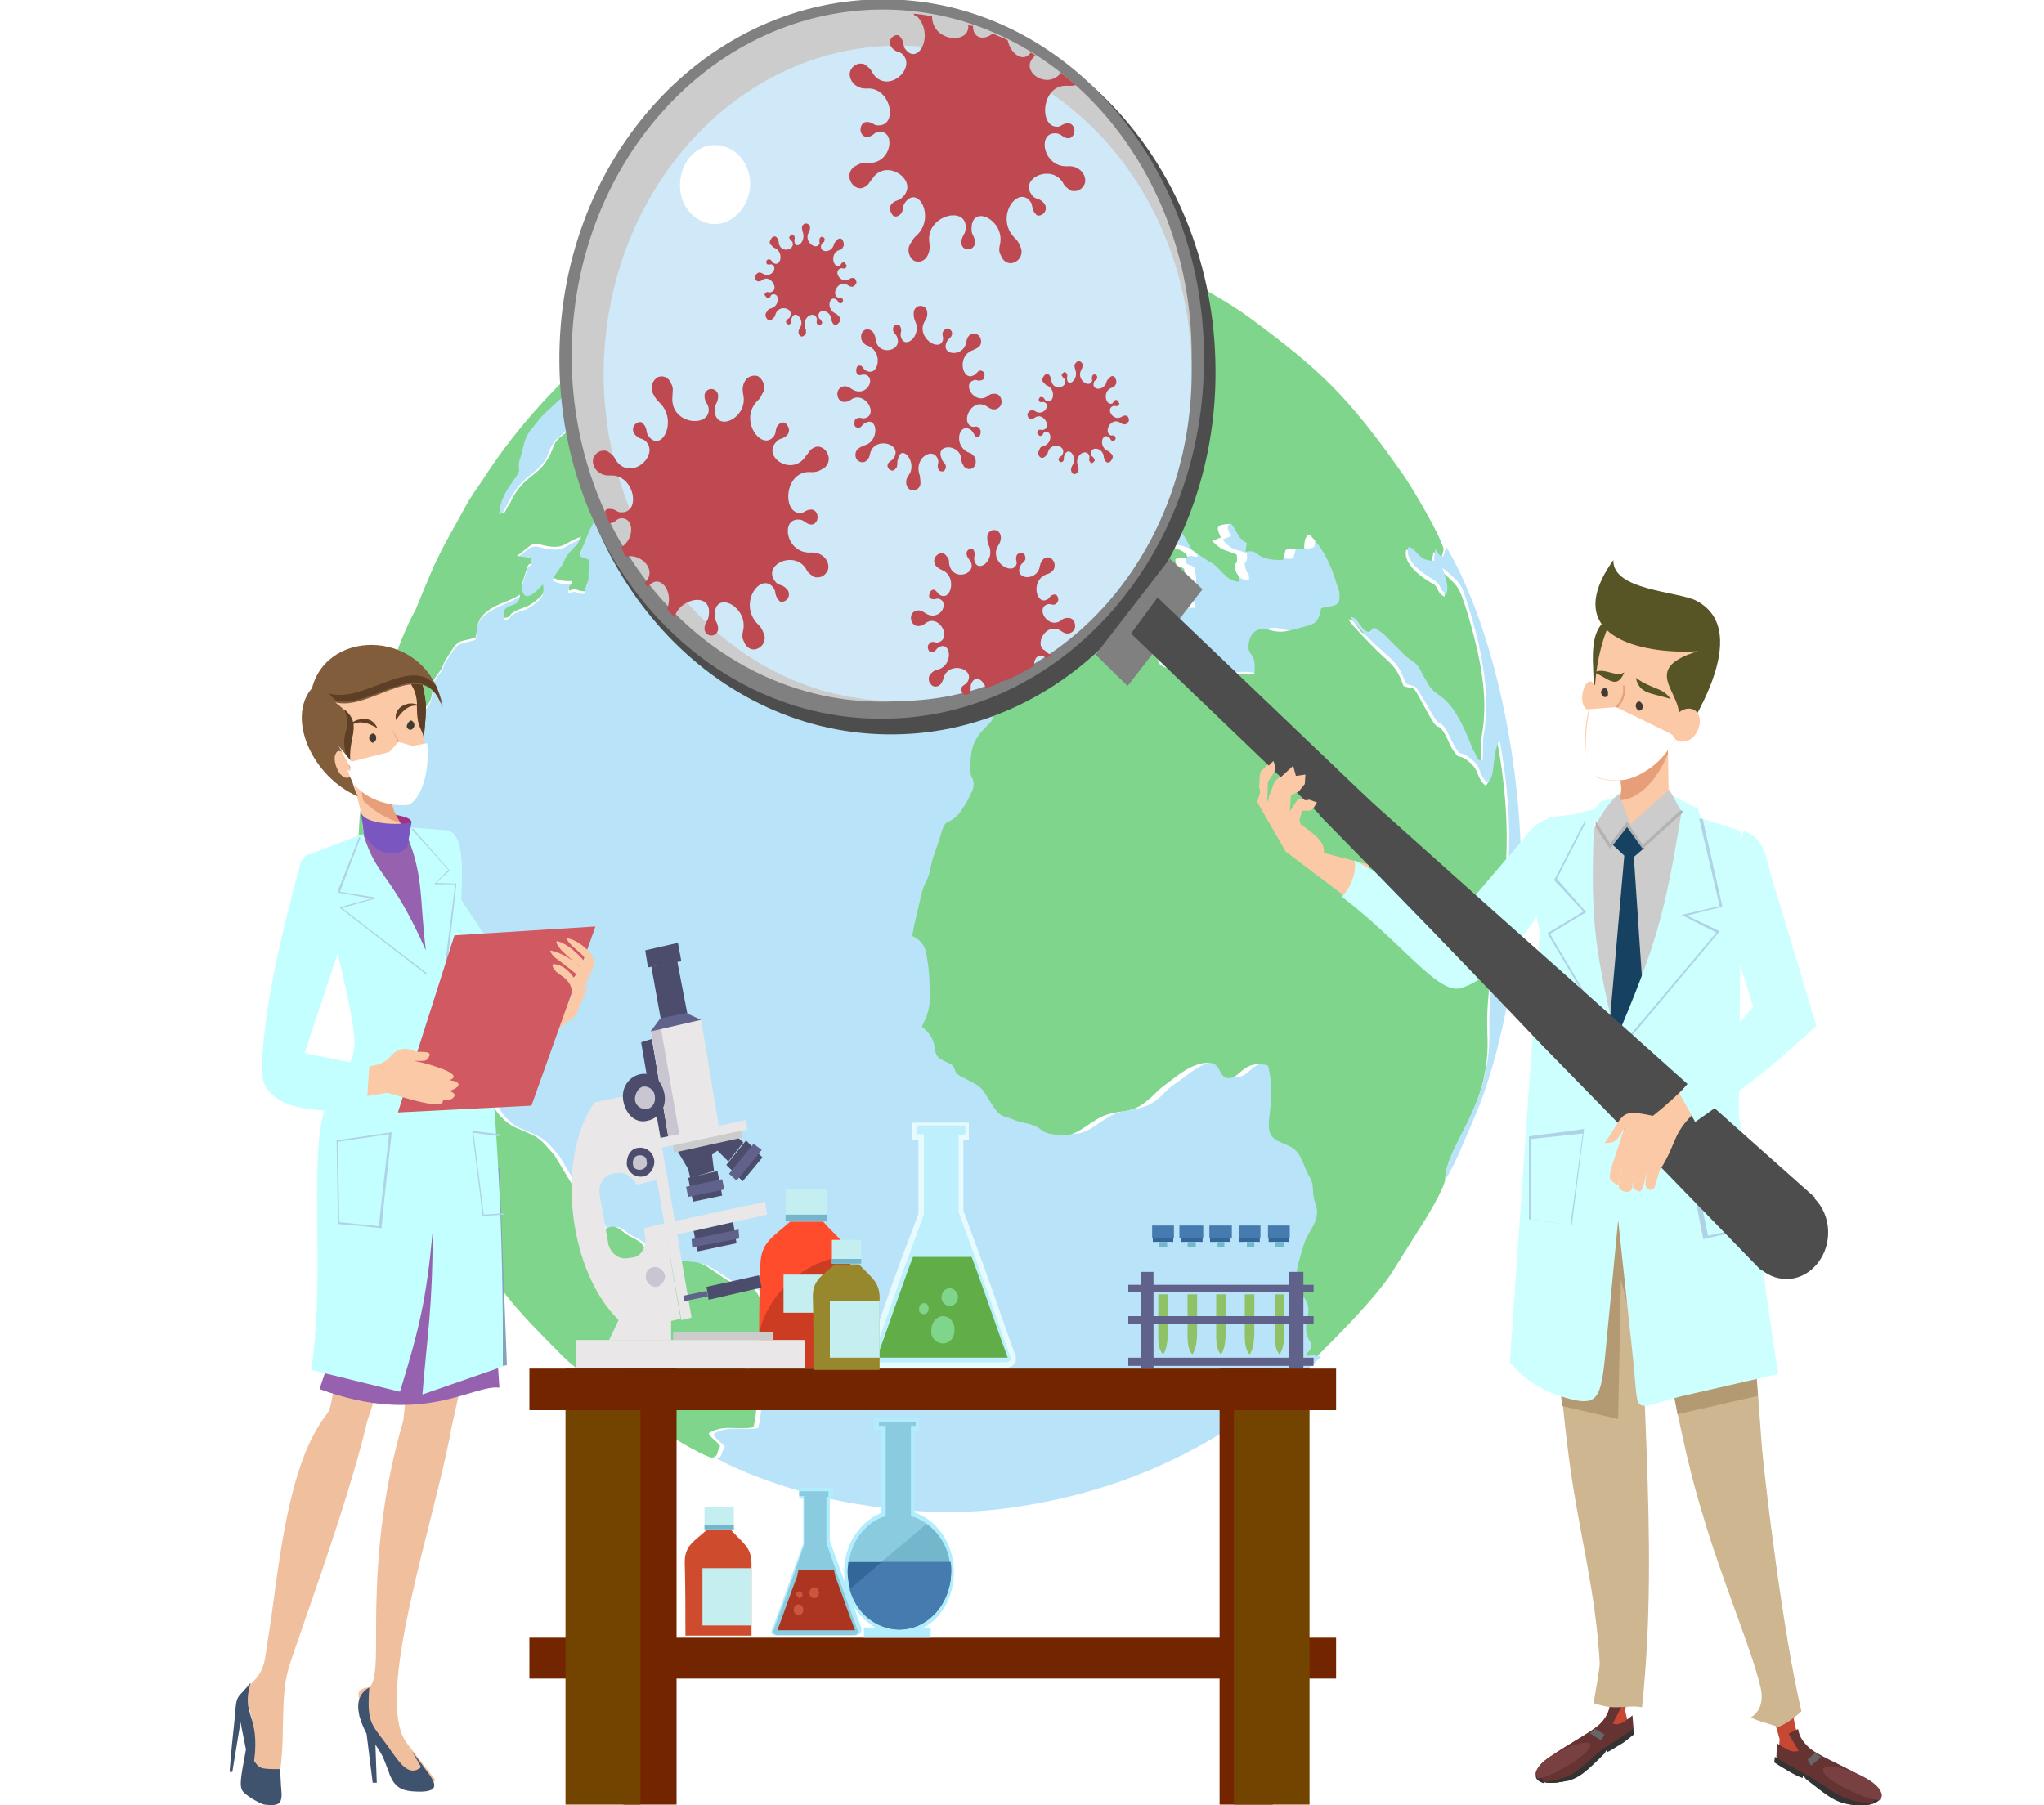 <?xml version="1.0" encoding="utf-8"?>
<!-- Generator: Adobe Illustrator 25.1.0, SVG Export Plug-In . SVG Version: 6.00 Build 0)  -->
<svg version="1.1" id="Layer_1" xmlns="http://www.w3.org/2000/svg" xmlns:xlink="http://www.w3.org/1999/xlink" x="0px" y="0px"
	 viewBox="0 0 300 265" style="enable-background:new 0 0 300 265;" xml:space="preserve">
<style type="text/css">
	.st0{fill-rule:evenodd;clip-rule:evenodd;fill:#B9E3F9;}
	.st1{fill-rule:evenodd;clip-rule:evenodd;fill:#7FD58C;}
	.st2{fill-rule:evenodd;clip-rule:evenodd;fill:#3AB54A;}
	.st3{fill-rule:evenodd;clip-rule:evenodd;fill:#732500;}
	.st4{fill-rule:evenodd;clip-rule:evenodd;fill:#734300;}
	.st5{fill-rule:evenodd;clip-rule:evenodd;fill:#E7FBFF;}
	.st6{fill-rule:evenodd;clip-rule:evenodd;fill:#BEEFFD;}
	.st7{fill-rule:evenodd;clip-rule:evenodd;fill:#61AE48;}
	.st8{fill-rule:evenodd;clip-rule:evenodd;fill:#336699;}
	.st9{fill-rule:evenodd;clip-rule:evenodd;fill:#467BB0;}
	.st10{fill-rule:evenodd;clip-rule:evenodd;fill:#8FC266;}
	.st11{fill-rule:evenodd;clip-rule:evenodd;fill:#74B6CC;}
	.st12{fill-rule:evenodd;clip-rule:evenodd;fill:#61628C;}
	.st13{fill-rule:evenodd;clip-rule:evenodd;fill:#FF4C2D;}
	.st14{fill-rule:evenodd;clip-rule:evenodd;fill:#CB3C23;}
	.st15{fill-rule:evenodd;clip-rule:evenodd;fill:#C5EEF0;}
	.st16{fill-rule:evenodd;clip-rule:evenodd;fill:#4C4D6C;}
	.st17{fill-rule:evenodd;clip-rule:evenodd;fill:#E9E7E8;}
	.st18{fill-rule:evenodd;clip-rule:evenodd;fill:#CCCCCC;}
	.st19{fill-rule:evenodd;clip-rule:evenodd;fill:#C9C6D1;}
	.st20{fill-rule:evenodd;clip-rule:evenodd;fill:#FBC9A6;}
	.st21{fill-rule:evenodd;clip-rule:evenodd;fill:#CEFFFF;}
	.st22{fill-rule:evenodd;clip-rule:evenodd;fill:#C64732;}
	.st23{fill-rule:evenodd;clip-rule:evenodd;fill:#663333;}
	.st24{fill-rule:evenodd;clip-rule:evenodd;fill:#333333;}
	.st25{fill-rule:evenodd;clip-rule:evenodd;fill:#784040;}
	.st26{fill-rule:evenodd;clip-rule:evenodd;fill:#666666;}
	.st27{fill-rule:evenodd;clip-rule:evenodd;fill:#CEB690;}
	.st28{fill-rule:evenodd;clip-rule:evenodd;fill:#B39A72;}
	.st29{fill:#E79F79;}
	.st30{fill-rule:evenodd;clip-rule:evenodd;fill:#174160;}
	.st31{fill:#836B45;}
	.st32{fill-rule:evenodd;clip-rule:evenodd;fill:#575425;}
	.st33{fill-rule:evenodd;clip-rule:evenodd;fill:#423B32;}
	.st34{fill-rule:evenodd;clip-rule:evenodd;fill:#FFFFFF;}
	.st35{fill-rule:evenodd;clip-rule:evenodd;fill:#AFD2E7;}
	.st36{fill-rule:evenodd;clip-rule:evenodd;fill:#B3B3B3;}
	.st37{fill-rule:evenodd;clip-rule:evenodd;fill:#4D4D4D;}
	.st38{fill-rule:evenodd;clip-rule:evenodd;fill:#808080;}
	.st39{fill-rule:evenodd;clip-rule:evenodd;fill:#D0E9F8;}
	.st40{fill-rule:evenodd;clip-rule:evenodd;fill:#BF4951;}
	.st41{fill-rule:evenodd;clip-rule:evenodd;fill:#97882D;}
	.st42{fill-rule:evenodd;clip-rule:evenodd;fill:#CE4C2D;}
	.st43{fill-rule:evenodd;clip-rule:evenodd;fill:#B2EDFD;}
	.st44{fill-rule:evenodd;clip-rule:evenodd;fill:#8BCBE0;}
	.st45{fill-rule:evenodd;clip-rule:evenodd;fill:#AC3521;}
	.st46{fill-rule:evenodd;clip-rule:evenodd;fill:#CC563B;}
	.st47{fill-rule:evenodd;clip-rule:evenodd;fill:#A3327E;}
	.st48{fill-rule:evenodd;clip-rule:evenodd;fill:#86A1B8;}
	.st49{fill-rule:evenodd;clip-rule:evenodd;fill:#F0C09E;}
	.st50{fill-rule:evenodd;clip-rule:evenodd;fill:#3F526E;}
	.st51{fill-rule:evenodd;clip-rule:evenodd;fill:#5C3F24;}
	.st52{fill-rule:evenodd;clip-rule:evenodd;fill:#E79F79;}
	.st53{fill-rule:evenodd;clip-rule:evenodd;fill:#825D3C;}
	.st54{fill-rule:evenodd;clip-rule:evenodd;fill:#9661AF;}
	.st55{fill-rule:evenodd;clip-rule:evenodd;fill:#C4FFFF;}
	.st56{fill-rule:evenodd;clip-rule:evenodd;fill:#7956C0;}
	.st57{fill-rule:evenodd;clip-rule:evenodd;fill:#D15A62;}
</style>
<path class="st0" d="M104.8,39.8c0.8,2.6,5.2-1.9,8.2-0.4c-1.5,0.5-1.9,0.2-3.4,1.2c-2.2,1.3-3.3,1.5-5.3,3.2
	c-1.3,1.2-0.9,0.2-2.3,0.1c0,0.1,0,0.1,0,0.2v0.5c0,1.2,0.2-0.4,0,0.4c-3.1,1.4-1.9,0.5-2.2-1.7c-1.7-0.2-1.2,0.2-2.6,0.8
	c0.6,2.2,1.8,0.1,0.9,2l1.7,0.4c-1.7,1.8-1.1,0-1.5,3.1c-0.5,3.4-1.9,0.6-1.8,4.5c0,1.7-0.5,2.5-2.7,3.6c-0.4-2.3,0.4-0.8,0.4-2.5
	c-1.4,1.1-0.9,1.1-1.3,2.7c-0.2,0.9-1.2,1.8-1.7,2.7l-0.8-1.2c-0.4,1.1-0.2,1.4-1.2,1.9c-0.6-1.7-0.6-1.8-0.2-3.3
	c-0.6-1.1-0.9-0.1-0.6-0.8c0.2-0.8,1.9-1.2,3.4-2.3c1.9-1.5,2.8-1.4,3.3-4.5l-0.8-0.2c-0.4-0.2-0.1,0.2-0.4-0.4
	c-0.2-0.9,1.1-1.7,1.7-2.3c0.8-0.8,0.5-0.1,0.6-0.9c-0.6,0.5-2.7,1.9-3.2,2.5c-2.3,2.7,2.8-0.1-0.8,2.8c-1.7,1.3-1.1,1.7-3.3,2.6
	c-1.5,0.5-1.8,1.8-2.2,3.1l-1.8,0.1c0-0.6,0.4-0.4,0.8-1.5c-1.9,0.6-3.8,2.5-5.2,3.8c-1.8,1.5-1.7,1.7-2.9,3.2
	c-1.1,1.3-1.1,2.3-1.5,4c-0.6,2,0.4,1.3-0.8,3.1c-1.1,1.5-2.3,3.2-2.3,5.3c1.1-0.4,0.5,0,1.2-1.1c0.1-0.2,0.4-0.8,0.6-1.1
	c1.9-3.6,3.4-3.4,5.2-5.8c0.5-0.8,0.6-1.7,1.2-2.5c0.5-0.9,1.2-1.1,1.8-1.8c0.5-0.5,2.7-5.2,3.6-2.7c0.4,1.1,0.4,1.9-0.1,2.6
	c-1.2,1.5-1.2,0.9-1.3,3.3c1.8-0.5,1.4-1.3,2.9-2.2c-0.2,3.2-1.9,5.5-1.9,5.8c-0.2,2,0.8,2,0.8,3.4c0,0.2-0.1-0.1,0,0.6
	c0.1,0.5,0.2,0.5,0.6,1.2l-1.3,2.5c0,0,0,0.1-0.1,0.2L85.3,81c-0.1,0.5-0.1,0.2-0.2,1.1l1.3,0.5c0,0.6,0,0.8-0.1,1.5
	c-0.1,1.5,0.2,0.8-0.6,3.1c-1.8-0.1-0.6-0.6-2.3-0.1c0-1.2,0-0.1,0.2-0.8c0.1-0.2,0.2,0.2,0.2-0.4c0-0.1,0.1-0.1,0.1-0.2
	c-1.1,0.1-1.9,0-2.8-0.5c0.4-0.9,0.8-0.9,1.2-1.7c0.4-0.6,0.2-0.9,0.8-1.5c0.2-0.5,0.8-0.9,1.2-1.4c0.1-0.2,0.4-0.4,0.5-0.6
	c0,0,0.1-0.1,0.1-0.2s0.1-0.1,0.1-0.2c0,0,0.1-0.1,0.1-0.2s0.1-0.1,0.1-0.2c-2.5,0.9-2.3,1.9-5.3,1.3c-0.9-0.2-1.4-0.5-2.2,0
	c-0.1,0-1.8,1.4-1.9,1.5C76,82,75.9,82,76.5,82l1.5,0.2c-0.1,1.7,0,0.2-0.6,1.3l-0.8,2.6c0,3.8,2.8,0.2,3.1,0c0.1,1.2-0.1,1.5-0.6,2
	c-1.8,1.7-2.2,1.3-3.6,2c-1.1,0.5-0.2,0.8-1.5,0.9c-0.6-2.6,2.5-1.2,2.3-3.4c-1.5,0.9-3.1,1.3-4.6,2.3c-2,1.3-1.5,2.3-1.9,4
	c-2.6,0.9-2.3-0.1-4.4,3.3c-0.4,0.6-0.2,0.9-0.9,1.7c-1.7,2.2-0.5,1.2-1.2,3.8c-0.6,2.7-4.7,2.3-5.4,9.4c-0.1,1.5-0.2,2.9-0.4,4.2
	c-0.2,1.7,0.1,2.9-0.8,3.9c-1.1-4,0.9-6.8,0.5-9.5c0-0.4-0.5-2.8-0.6-3.3c-0.4,0.5-0.2,0.1-0.4,1.1c-0.6-1.8-0.2-0.6-0.8-1.2
	l-0.9,4.7c0,0,0,0.1-0.1,0.2v0.2c0.4,2.8-1.1,7.1-0.4,9.5c0.6,2.7-0.5,6.2-0.2,9.2c0.2,2,1.2,2.6,1.2,5.4c0.1,4.8,0.2,10.2,3.4,13.6
	c0.6-0.9,0.5-0.9,0.4-2.2c1.2-0.4,0.9-0.1,2-0.8c0.6,1.7-0.2,0.4,0.4,2.5c1.7-0.4,0.1-0.6,1.1-0.5c0.9,1.9,0.9,2.6,2.3,3.8
	c2.5,1.8,0.6,1.1,3.4,1.5c1.7,3.3,1.2,1.3,2,3.2c0.6,1.3,0.2,0.9,1.1,1.8c0.4,0.5,0.8,0.8,1.1,1.3c1.1,1.4,0.8,2,2,3.3
	c0.9,0.9,1.3,1.3,2.6,1.8c3.2,1.4,3.1,1.3,5.3,3.9l3.9,6.5c-0.4,1.2-0.5,0.4-0.6,1.8c1.9,1.5,2.6-0.5,3.8,2.7c1.9-1.3,2-0.1,3.8,0.8
	c1.4,0.8,2.3,0.9,2.7,3.3c3.4-0.9,1.3-0.5,4,0.1c3.4,0.9,2.8-0.2,6.5,2.3c5.3,3.9,4.4,0.6,5.9,3.2c2.6,4.5,1.3,4.7-0.4,7.1
	c-0.6,0.8-0.2,0.8-0.8,1.7c-0.8,1.1-0.4,0.1-1.1,0.8c1.1,4.4,2.7,4,1.5,9.6c-2.2,0.5-4.4-0.5-6.6,0.9c0.4,0.9,1.1,1.1,1.7,1.9
	c-0.8,1.2-0.2,1.3-1.2,1.7c5.1,2.8,13.5,5.5,20.1,6.6c7.8,1.3,15.4,1.8,23.9,0.5c18.6-2.8,32.4-10.7,44.7-22c-1.2-0.5,0,0-0.8-0.4
	c0.4-0.9,0.6-0.6,0.8-1.3c0.1-0.8-0.2-0.8-0.4-1.3c-1.2-2.3,0.6-3.9-0.4-5.6c-0.5-0.8-1.2-1.7-1.3-2.6c-0.2-1.3,0.8-4.4,1.1-5.6
	c0.5-1.8,2-3.1,1.9-4.8c-0.1-1.5-0.5-1.1-0.6-3.2c0-1.4-0.5-1.8-1.1-3.1c-1.2-2.7-1.4-2.8-3.6-3.8c-3.8-1.5-0.2-4.5-1.9-11.3
	c-4-1.1-4.2,2.3-6.2,1.8c-1.1-0.5-0.8-2.2-2.5-2.2c-2.6-0.1-4.7,2.2-6.6,3.4c-1.3,0.9-1.4,1.4-2.6,2.3c-2.5,1.9-4.5,0.9-7.2,2.6
	c-2.6,1.5-3.2,2.8-6.5,2.2c-1.7-0.4-1.5-0.9-2.8-1.3c-1.1-0.4-1.9-0.5-3.1-0.9c-1.4-0.6-1.7-0.1-2.7-1.7c-2.3-3.4-1.4-2.8-4.7-4.5
	c-1.8-0.9-0.2-1.4-2.3-2.2c-1.4-0.5-1.5-0.8-1.8-2.6c-0.1-1.3-1.2-2-1.8-2.6c1.2-2.6,1.3-3.2,1.1-6.9c0-1.1-0.2-2.9-0.5-4.1
	c-0.4-1.3-1.2-1.9-2-2.3c0.4-1.9,0.6-3.3,1.1-5.1c0.6-2.9,1.2-2.7,1.5-4.5c0.4-1.9,1.1-3.1,1.4-4.7c0.9-3.4,0.8-1.5,2.8-3.6
	c0.5-0.5,2.2-3.3,2.2-4.2c0-1.5-0.5-0.8-0.5-2.6c0.1-3.3,0.8-4.2,2.8-6.5c1.1-1.1,0.4-2.7,1.2-4.6c0.9-0.1,3.9,1.1,6.6-0.9
	c2.3-1.7,1.8-2.8,4.4-4.2c1.2-0.6,1.9-1.4,3.2-1.7c0.9-0.1,0.8,0.1,1.4-0.2c0.6-0.4,0.2-0.5,1.2-0.9c1.7-0.9,1.4,0.1,3.1-1.5
	c0.6-0.6-0.5-0.1,0.6-0.5c0.6-0.1,0.5,0,0.6,0c0.8,0.1,0.1,0.8,1.2,0c0.5,3.1,0.1,0.9,1.5,2.8c0.1,1.8-0.6,1.7-0.1,2.9
	c1.7,1.3,3.1,0.5,5.2,0.1c2.8-0.5,2.6,0.1,4,1.5c2.3-0.5,3.4,0.2,4.8-0.1c0.4-3.4-1.2-2.3-0.8-4.6c0.2-1.5,1.5-2.3,3.1-1.8
	c1.8,0.5,2.6,0.1,4.6-0.4c2.3-0.5,2.6-0.9,2.9-2.8c1.4-0.5,2.8,0,2.7-1.9c0-0.4,0-0.4-0.1-0.8c-0.1-0.4-0.4-1.2-0.5-1.5
	c-0.8-2.3-1.7-4.4-3.2-6c-0.6-0.6,0-0.5-0.8-0.6c-0.5,0.6-0.5,1.2-0.6,2c-1.5,0.5-1.1-0.1-2.7,0.2l-0.4,1.5
	c-4.5,0.1-3.3-1.7-5.5-1.2c0.1-0.8,0.1-0.5,0.2-1.3c-1.5-0.6-1.3-1.5-2.3-2.8c-2,0.1-2.5,0.2-1.5,2l-1.3,0.5c1.5,1.7,1.8,1.3,3.6,2
	c0.2,2-0.6,0.6-0.2,2.2c0.4,1.3,0.6,0.5,0.5,1.8c-1.9-0.1-2.5-1.8-4-2.8c-1.5-0.9,1.3,0.6-0.4-0.2l-2.5-1.7
	c-0.5-0.6-1.1-1.8-1.5-2.5c-1.8-1.8-5.5-0.4-9.4-2.9c-0.8-0.5-0.8-0.5-1.4,0.1c0.9,1.7,0.9,1.8,2.5,2.6c1.1,0.5,1.9,1.4,2.9,1.7
	c0.8,0.2,1.1,0,1.9,0.2c1.2,0.2,4.1,0.6,4.4,2c-0.9,0.1-0.8-0.4-1.8,0.2c0.2,1.4,0.1,0.6,1.3,1.4c0.1,0.4,0.4,1.9,0.2,2.3
	c-0.1,1.3,0,0.2-0.2,0.8c-0.1,0.2-0.2,0.4-0.2,0.4s-0.1,0.1-0.2,0.2l0.6,2.2c-1.1,0.1-1.4,0-2.3-0.1c-0.4,0-0.6,0-1.1-0.1
	c-0.9-0.4-0.4,0-0.8-0.6c0.8-1.1,7.1-2.3,0.5-5.4c-1.8-0.9-2.2-0.4-3.8-0.9c-0.2-0.1-3.4-1.3-3.4-1.4c-1.3-0.9-0.9-1.9-3.4-1.5
	c-0.1,0.6-1.2,2.5-1.7,2.8c-1.4,1.2-4.4-0.9-3.3,2.5c0.8,3.1-1.9,2.9-2.2,5.8c-0.2,1.8,0,1.7,0.9,2.6c-0.2,0.8-0.2,0.8-0.5,1.5
	c-0.4,1.5-0.9,2.2-1.3,3.6c-0.9,0.4-2.7,0.6-3.3,1.1c-0.8,0.5-0.9,1.3-1.7,1.8c-1.5-0.6-1.2-1.8-3.1-1.3c-2.5,0.6-1.9,1.1-2.6-1.8
	c-3.3-2,1.5-2-2.7-9.3c0-0.1,0.1-0.1,0.1-0.1l0.8-0.8c0.8-0.9,1.7-0.5,3.2-1.1c1.8-0.5,3.9-0.8,5.5-1.4c-0.1-2.7,0.1-3.8-2-5.4
	c-1.2-0.9-0.4-1.3-1.8-1.5c-0.9-0.1-2.2,0.4-2.5-0.5c-0.5-1.4,2.6-1.7,3.2-1.8l-1.2-1.7c0.9,0.1,1.1,0.2,2.2,0l0.2-0.5
	c0,0,0-0.1,0.1-0.1c1.1-1.9,0.6-2.3,1.4-3.1c0.9-1.1,1.1-1.5,1.1-3.1c0-0.4,0-0.4,0-0.8c0-0.8,0.9-1.2,1.5-1.7
	c0.8-0.5,0.8-0.4,1.4-0.8c-0.8-1.2-2.5-2.6-2.8-4.2c0.5-0.6,0.4-0.6,1.3-1.3l1.5,2.5c1.4-0.5,0-0.2,1.4-0.9l0.9,1.1l-0.5,1.7
	c1.2-0.2,0.8-0.5,1.7-1.2l1.5,0.5c0.6-0.6,0.8-1.2,1.4-1.8c0.9-0.9,1.1-0.4,2.2-0.8c0.6-3.4-1.1-1.3-1.7-4.8c1.4,0,0.8,0.5,2,0.1
	c-0.8-1.7-1.4-1.1-2.7-1.1c-1.1-2.6,0.5-1.3,1.5-3.1c-1.4-1.2-1.7,0.4-2.7,1.3c-1.2-0.1-3.4-1.3-4.2-2c-1.3-1.4-0.1-5.3-3.3-3.6
	c0.4,2.2,0.9-0.1,1.2,2c0.1,1.3-0.8,1.2,0.1,2.7c0.8,1.3,2.5,1.5,3.8,2c0.1,1.1-0.2,1.8,0.4,2.8c0.5,1.1,0.8,0.5,1.3,1.9l-1.3,2.2
	c-2-0.1-1.2-0.8-2.7-1.9c-1.3-0.9-1.4-0.9-2.5-1.9l-1.4,0.2c-0.5,1.1-0.1,1.5-1.3,1.9c-1.9,0.6-4.8-2.5-4.6-4.6
	c0.1-1.4,1.4-2.5,1.7-3.8c0.1-0.9-0.5-3.4-1.1-4.4c-0.2-0.5-0.4-0.2-0.5-0.5c0-0.1-0.1-0.1-0.1-0.1c0.1-0.2,0.4-0.8,0.5-0.9l0.9-1.4
	c0,0,0-0.1,0.1-0.2l0.6-0.9c0.9-0.8,1.2-0.4,1.9-0.1l6.7-0.5c1.3-0.1,2.8,0.2,3.3,1.7l-2.2,0.6c1.2,1.2,2.5,1.1,4.2,1.2
	c0-0.2,0.1-0.8,0.2-1.2c-0.9-0.4-1.2-0.6-1.5-1.5c-0.4-1.2-1.8-0.9-2.9-1.5c1.3-0.4,1.5,0.2,2.8,0.2c-0.5-1.1-0.5-1.8-0.6-2.5
	c-0.1-0.6,0-0.2-0.5-1.1c0,0-0.4-0.5-0.4-0.6l-0.1-0.1c-0.4-0.4-2.9-0.9-3.8-1.3c-1.8-0.6-1.2-1.3-3.4-1.5c-1.3-0.1-2.9,0-3.8-1.1
	c-6.6-0.4-12.1-0.2-19.3,0.9C119.4,34.1,109.4,36.9,104.8,39.8L104.8,39.8z"/>
<path class="st1" d="M193.3,199.1c3.6-3.6,8.1-8.1,10.8-12l4.2-6.7c0.9-1.3,3.6-5.8,3.8-7.2c0.2-5.4,6.8-10.4,6.2-21.5
	c-0.5-12.4,5.4-21.3,1.5-42.6c-1.2,1.8-0.5,5.5-1.8,6.2c-1.5-1.3-0.6-2.2-2.8-3.8c-1.4-0.9-0.9,0.1-1.8-1.2
	c-0.5-0.6-0.9-1.8-1.3-2.5c-1.4-2.3-0.6,0.5-2.9-3.8c-2.2-4.1-1.4-2.6-3.2-3.3c-1.1-3.1-2-3.3-3.9-5.2c-0.8-0.8-3.8-3.8-4.2-4.6
	c0.9,0.2,0.8,0.4,1.4,1.2c0.9,1.2,0.4,0.5,1.4,1.2c0,0,0.1-0.2,0.1-0.1c0.1,0.2,0-0.6,0.6-0.6c0.4,0,0.9,0.5,1.3,0.8l3.4,3.4
	c2,1.4,1.5,0.9,3.2,4c1.3,2.3,3.2,1.1,6,8.2c0.2,0.6,0.5,1.2,0.8,1.8c0.6,1.2,0.2,1.1,1.2,1.2c0.1-1.3,0-2,0.1-3.3
	c0.1-1.1,0.4-2.3,0.4-3.4c0.4-5.2-1.2-11.3-2.6-15.9c-1.1-3.3-1.1-3.3-3.6-5.5c0,0-0.1-0.1-0.2-0.1c0.4,1.3,0.9,2.6,0.6,3.8
	c-1.1-0.6-0.8-1.2-1.5-1.8c-0.4-0.2-4.8-2.6-4.1-5.1c1.4,0.1,1.3,2.2,3.8,2c0-0.1,0-0.6,0-0.6l0.2-1.1c0.8,0.9,0.1,0.6,1.1,1.1
	l0.4-1.5c-0.8-2.6-4.4-8.6-5.8-10.7c-8.2-11.7-12.2-15.5-22.6-23.2c-6.9-5.1-20.6-11.3-28.4-12.7c-3.3-0.5-7.4-1.4-11.2-1.5
	c0.8,1.1,2.6,0.8,3.8,1.1c2.2,0.2,1.5,0.9,3.4,1.5c0.9,0.2,3.3,0.9,3.8,1.3l0.1,0.1c0,0.1,0.4,0.5,0.4,0.6c0.4,0.6,0.4,0.4,0.5,1.1
	c0.1,0.6,0.1,1.4,0.6,2.5c-1.3,0-1.4-0.5-2.8-0.2c1.1,0.6,2.5,0.4,2.9,1.5c0.4,0.9,0.6,1.2,1.5,1.5c-0.1,0.2-0.1,0.9-0.2,1.2
	c-1.8-0.1-3.1-0.1-4.2-1.2l2.2-0.6c-0.5-1.4-2-1.8-3.3-1.7l-6.7,0.5c-0.8-0.1-1.1-0.6-1.9,0.1l-0.6,0.9c0,0,0,0.1-0.1,0.2l-0.9,1.4
	c-0.1,0.1-0.4,0.8-0.5,0.9c0,0,0.1,0,0.1,0.1c0.1,0.4,0.2,0.1,0.5,0.5c0.6,0.9,1.3,3.4,1.1,4.4c-0.2,1.3-1.5,2.3-1.7,3.8
	c-0.2,2.2,2.7,5.3,4.6,4.6c1.2-0.4,0.8-0.9,1.3-1.9l1.4-0.2c1.2,1.1,1.2,1.1,2.5,1.9c1.5,1.2,0.6,1.7,2.7,1.9l1.3-2.2
	c-0.5-1.4-0.8-1.1-1.3-1.9c-0.6-1.1-0.2-1.8-0.4-2.8c-1.3-0.5-2.9-0.8-3.8-2c-0.9-1.7,0-1.4-0.1-2.7c-0.1-2-0.8,0.1-1.2-2
	c3.2-1.7,2,2.2,3.3,3.6c0.6,0.8,3.1,1.9,4.2,2c1.2-0.9,1.3-2.5,2.7-1.3c-1.1,1.8-2.7,0.5-1.5,3.1c1.4,0,1.9-0.6,2.7,1.1
	c-1.3,0.4-0.6-0.1-2-0.1c0.6,3.6,2.3,1.4,1.7,4.8c-1.2,0.4-1.3-0.1-2.2,0.8c-0.6,0.6-0.8,1.2-1.4,1.8l-1.5-0.5
	c-0.9,0.6-0.5,0.8-1.7,1.2l0.5-1.7l-0.9-1.1c-1.4,0.6,0,0.4-1.4,0.9l-1.5-2.5c-0.8,0.6-0.8,0.6-1.3,1.3c0.4,1.8,2,3.2,2.8,4.2
	c-0.6,0.5-0.6,0.2-1.4,0.8c-0.6,0.4-1.4,0.8-1.5,1.7c0,0.4,0,0.4,0,0.8c0,1.5,0,1.9-1.1,3.1c-0.8,0.8-0.4,1.2-1.4,3.1
	c0,0,0,0.1-0.1,0.1c0,0-0.1,0.5-0.2,0.5c-1.2,0.2-1.3,0.1-2.2,0l1.2,1.7c-0.8,0.2-3.8,0.4-3.2,1.8c0.2,0.9,1.5,0.2,2.5,0.5
	c1.4,0.2,0.6,0.6,1.8,1.5c2,1.7,1.9,2.7,2,5.4c-1.8,0.6-3.8,0.9-5.5,1.4c-1.5,0.5-2.3,0.1-3.2,1.1l-0.8,0.8l-0.1,0.1
	c4.1,7.2-0.6,7.2,2.7,9.3c0.6,2.8,0.1,2.6,2.6,1.8c1.9-0.5,1.5,0.8,3.1,1.3c0.8-0.6,0.9-1.4,1.7-1.8c0.6-0.4,2.5-0.6,3.3-1.1
	c0.5-1.4,1.1-2,1.3-3.6c0.1-0.8,0.2-0.6,0.5-1.5c-0.9-0.9-1.2-0.8-0.9-2.6c0.4-2.8,3.1-2.7,2.2-5.8c-0.9-3.3,1.9-1.3,3.3-2.5
	c0.5-0.4,1.5-2.2,1.7-2.8c2.6-0.4,2.2,0.6,3.4,1.5c0.1,0.1,3.2,1.3,3.4,1.4c1.5,0.5,1.9,0.1,3.8,0.9c6.6,3.2,0.2,4.5-0.5,5.4
	c0.4,0.6-0.1,0.2,0.8,0.6c0.4,0.1,0.8,0.1,1.1,0.1c1.1,0.1,1.4,0.2,2.3,0.1l-0.6-2.2c0.1-0.1,0.1-0.2,0.2-0.2c0,0,0.1-0.1,0.2-0.4
	c0.2-0.5,0.1,0.5,0.2-0.8c0-0.4-0.2-1.8-0.2-2.3c-1.2-0.8-1.1,0.1-1.3-1.4c1.1-0.6,0.9,0,1.8-0.2c-0.1-1.3-3.1-1.8-4.4-2
	c-0.9-0.2-1.1,0-1.9-0.2c-1.1-0.2-1.9-1.2-2.9-1.7c-1.5-0.8-1.5-1.1-2.5-2.6c0.8-0.6,0.8-0.6,1.4-0.1c3.9,2.6,7.5,1.2,9.4,2.9
	c0.6,0.6,1.1,1.8,1.5,2.5l2.5,1.7c1.7,0.8-1.2-0.6,0.4,0.2c1.5,0.9,2,2.6,4,2.8c0.2-1.3-0.1-0.5-0.5-1.8c-0.4-1.5,0.5-0.1,0.2-2.2
	c-1.8-0.8-2-0.4-3.6-2l1.3-0.5c-0.9-1.8-0.5-1.9,1.5-2c1.1,1.3,0.8,2,2.3,2.8c-0.1,0.8-0.1,0.5-0.2,1.3c2.2-0.5,1.1,1.3,5.5,1.2
	l0.4-1.5c1.7-0.4,1.2,0.2,2.7-0.2c0.1-0.9,0-1.4,0.6-2c0.8,0.1,0.1,0,0.8,0.6c1.5,1.7,2.5,3.8,3.2,6c0.1,0.4,0.4,1.2,0.5,1.5
	c0.1,0.4,0.1,0.4,0.1,0.8c0.1,1.9-1.2,1.4-2.7,1.9c-0.4,1.9-0.6,2.3-2.9,2.8c-1.9,0.5-2.8,0.9-4.6,0.4c-1.7-0.5-2.8,0.2-3.1,1.8
	c-0.4,2.2,1.2,1.2,0.8,4.6c-1.4,0.4-2.6-0.4-4.8,0.1c-1.4-1.4-1.3-2-4-1.5c-2,0.4-3.6,1.3-5.2-0.1c-0.5-1.4,0.2-1.2,0.1-2.9
	c-1.4-1.9-1.1,0.2-1.5-2.8c-1.2,0.8-0.5,0.1-1.2,0c-0.1,0-0.1-0.1-0.6,0c-1.3,0.2-0.1-0.1-0.6,0.5c-1.7,1.7-1.4,0.6-3.1,1.5
	c-0.9,0.4-0.5,0.5-1.2,0.9c-0.6,0.3-0.5,0.1-1.4,0.2c-1.3,0.2-2,1.1-3.2,1.7c-2.7,1.4-2,2.6-4.4,4.2c-2.7,1.9-5.6,0.6-6.6,0.9
	c-0.8,1.9-0.1,3.6-1.2,4.6c-2.2,2.2-2.7,3.1-2.8,6.5c0,1.9,0.5,1.1,0.5,2.6c0,0.9-1.8,3.8-2.2,4.2c-1.9,2-1.8,0.1-2.8,3.6
	c-0.5,1.7-1.1,2.8-1.4,4.7c-0.4,1.8-0.9,1.5-1.5,4.5c-0.4,1.8-0.8,3.1-1.1,5.1c0.9,0.4,1.7,1.1,2,2.3c0.2,1.1,0.5,2.9,0.5,4.1
	c0.2,3.8,0.1,4.4-1.1,6.9c0.6,0.5,1.5,1.3,1.8,2.6c0.2,1.8,0.5,2,1.8,2.6c2,0.8,0.5,1.3,2.3,2.2c3.3,1.7,2.5,1.1,4.7,4.5
	c1.1,1.5,1.3,1.1,2.7,1.7c1.2,0.5,2,0.5,3.1,0.9c1.3,0.5,1.2,1.1,2.8,1.3c3.2,0.6,3.8-0.6,6.5-2.2c2.8-1.7,4.7-0.5,7.2-2.6
	c1.2-0.9,1.3-1.3,2.6-2.3c1.8-1.3,4-3.4,6.6-3.4c1.7,0,1.4,1.7,2.5,2.2c2.2,0.5,2.3-2.8,6.2-1.8c1.7,6.7-1.8,9.8,1.9,11.3
	c2.2,0.9,2.5,1.1,3.6,3.8c0.5,1.3,1.1,1.7,1.1,3.1c0.1,2.2,0.5,1.8,0.6,3.2c0.1,1.8-1.4,3.1-1.9,4.8c-0.4,1.3-1.4,4.2-1.1,5.6
	c0.1,0.9,0.9,1.8,1.3,2.6c1.2,1.9-0.6,3.4,0.4,5.6c0.1,0.4,0.5,0.5,0.4,1.3c-0.1,0.8-0.4,0.5-0.8,1.3
	C193.4,199.1,192.1,198.5,193.3,199.1L193.3,199.1z"/>
<path class="st1" d="M104.5,214c1.1-0.4,0.5-0.5,1.2-1.7c-0.6-0.9-1.3-1.1-1.7-1.9c2.2-1.4,4.4-0.4,6.6-0.9c1.2-5.6-0.5-5.2-1.5-9.6
	c0.6-0.6,0.2,0.4,1.1-0.8c0.6-0.9,0.2-0.9,0.8-1.7c1.7-2.3,3.1-2.6,0.4-7.1c-1.5-2.7-0.6,0.5-5.9-3.2c-3.6-2.6-2.8-1.4-6.5-2.3
	c-2.7-0.6-0.5-1.1-4-0.1c-0.4-2.5-1.3-2.5-2.7-3.3c-1.5-0.9-1.8-2-3.8-0.8c-1.2-3.2-1.8-1.3-3.8-2.7c0.1-1.3,0.2-0.5,0.6-1.8
	l-3.9-6.5c-2.3-2.6-2-2.5-5.3-3.9c-1.2-0.5-1.7-0.9-2.6-1.8c-1.2-1.3-1.1-1.9-2-3.3c-0.4-0.5-0.8-0.9-1.1-1.3
	c-0.8-0.9-0.4-0.5-1.1-1.8c-0.9-1.9-0.4,0.1-2-3.2c-2.8-0.5-1.1,0.2-3.4-1.5c-1.5-1.2-1.4-1.8-2.3-3.8c-0.9-0.2,0.6,0.1-1.1,0.5
	c-0.6-2,0.2-0.9-0.4-2.5c-1.1,0.6-0.8,0.4-2,0.8c0.1,1.4,0.2,1.3-0.4,2.2c-3.1-3.3-3.3-8.7-3.4-13.6c-0.1-2.7-1.1-3.2-1.2-5.4
	c-0.2-2.9,0.8-6.6,0.2-9.2c-0.5-2.5,0.8-6.7,0.4-9.5l-0.9,7.5c-0.6,8.4-0.1,17.1,1.4,25.4c3.2,17.2,9.6,31.1,19.3,43.9
	c2.9,3.9,6,6.8,9.2,10.1C86.7,203,100.4,212.8,104.5,214L104.5,214z"/>
<path class="st1" d="M54.4,111.9c0-0.1,0-0.2,0.1-0.2l0.9-4.7c0.5,0.5,0-0.6,0.8,1.2c0.1-0.9,0-0.5,0.4-1.1c0.1,0.4,0.6,2.9,0.6,3.3
	c0.4,2.7-1.5,5.5-0.5,9.5c0.9-0.9,0.5-2.2,0.8-3.9c0.1-1.3,0.2-2.8,0.4-4.2c0.6-7.1,4.7-6.7,5.4-9.4c0.6-2.6-0.5-1.5,1.2-3.8
	c0.6-0.8,0.5-1.1,0.9-1.7c2-3.4,1.8-2.5,4.4-3.3c0.4-1.7,0-2.6,1.9-4c1.5-1.1,3.1-1.3,4.6-2.3c0.1,2.3-2.9,0.9-2.3,3.4
	c1.2-0.1,0.5-0.4,1.5-0.9c1.4-0.8,1.8-0.4,3.6-2c0.6-0.5,0.8-0.9,0.6-2c-0.2,0.1-3.1,3.8-3.1,0l0.8-2.6c0.6-1.1,0.5,0.4,0.6-1.3
	l-1.5-0.2c-0.5-0.1-0.4,0-0.6-0.1c0.1-0.1,1.8-1.4,1.9-1.5c0.8-0.5,1.3-0.2,2.2,0c2.9,0.6,2.8-0.5,5.3-1.3c0,0.1-0.1,0.1-0.1,0.2
	c0,0.1-0.1,0.1-0.1,0.2c0,0-0.1,0.1-0.1,0.2c0,0-0.1,0.1-0.1,0.2c-0.1,0.2-0.2,0.5-0.5,0.6c-0.4,0.5-0.9,0.9-1.2,1.4
	c-0.4,0.6-0.4,0.9-0.8,1.5c-0.4,0.6-0.6,0.8-1.2,1.7c0.9,0.5,1.8,0.5,2.8,0.5c0,0.1-0.1,0.1-0.1,0.2c0,0.6-0.1,0.1-0.2,0.4
	c-0.2,0.5-0.1-0.5-0.2,0.8c1.7-0.5,0.5,0,2.3,0.1c0.8-2.3,0.5-1.5,0.6-3.1c0-0.6,0-0.8,0.1-1.5l-1.3-0.5c0-0.8,0-0.5,0.2-1.1
	l1.1-2.7c0,0,0-0.1,0.1-0.2l1.3-2.5c-0.4-0.6-0.5-0.6-0.6-1.2c-0.1-0.8,0-0.4,0-0.6c0-1.4-1.1-1.4-0.8-3.4c0-0.2,1.7-2.6,1.9-5.8
	c-1.5,0.9-1.2,1.5-2.9,2.2c0-2.5,0.1-1.8,1.3-3.3c0.5-0.8,0.5-1.7,0.1-2.6c-0.9-2.5-3.2,2.2-3.6,2.7c-0.6,0.8-1.3,0.9-1.8,1.8
	c-0.5,0.9-0.6,1.7-1.2,2.5c-1.5,2.5-3.2,2.2-5.2,5.8c-0.1,0.4-0.4,0.8-0.6,1.1c-0.6,1.1-0.1,0.6-1.2,1.1c0-2.2,1.3-3.9,2.3-5.3
	c1.2-1.7,0.1-1.1,0.8-3.1c0.5-1.7,0.5-2.7,1.5-4c1.3-1.5,1.2-1.7,2.9-3.2c1.4-1.3,3.2-3.1,5.2-3.8c-0.4,1.2-0.8,0.9-0.8,1.5l1.8-0.1
	c0.4-1.3,0.6-2.6,2.2-3.1c2.3-0.9,1.7-1.2,3.3-2.6c3.4-2.8-1.5-0.1,0.8-2.8c0.5-0.6,2.6-1.9,3.2-2.5c-0.1,0.8,0.1,0.2-0.6,0.9
	c-0.6,0.6-1.9,1.4-1.7,2.3c0.2,0.6,0,0.2,0.4,0.4l0.8,0.2c-0.5,2.9-1.4,2.9-3.3,4.5c-1.5,1.2-3.2,1.5-3.4,2.3
	c-0.2,0.8,0-0.2,0.6,0.8c-0.4,1.5-0.5,1.7,0.2,3.3c1.1-0.5,0.9-0.8,1.2-1.9l0.8,1.2c0.6-0.9,1.4-1.8,1.7-2.7
	c0.4-1.7-0.1-1.7,1.3-2.7c0,1.7-0.8,0.1-0.4,2.5c2.2-1.2,2.7-2,2.7-3.6c-0.1-3.9,1.3-1.1,1.8-4.5c0.5-3.1-0.2-1.2,1.5-3.1l-1.7-0.4
	c0.9-1.9-0.2,0.1-0.9-2c1.4-0.5,0.9-1.1,2.6-0.8c0.2,2.2-0.9,3.1,2.2,1.7c0.1-0.8,0,0.8,0-0.4v-0.5c0,0,0-0.1,0-0.2
	c1.4,0.1,1.1,1.1,2.3-0.1c1.9-1.7,3.1-1.9,5.3-3.2c1.5-0.9,1.9-0.6,3.4-1.2c-3.1-1.5-7.4,2.9-8.2,0.4c-12.6,5.6-26.4,18.5-33.9,30.2
	c-0.9,1.4-2.2,3.1-2.9,4.5c-3.8,6.9-3.9,6.7-7.3,15.1C58.2,94.4,54.6,105.7,54.4,111.9L54.4,111.9z"/>
<path class="st2" d="M105.4,44.1c0.5,0.8,0.9,0.6,1.3,1.4c-0.9,1.3-1.4,2.5-2.8,3.9c0.5,0.9,0.9,0.4,0.2,1.2
	c-0.6,0.6-0.9,0.2-1.7,1.1c0.2,1.1,0.8,0.1,0.6,1.1c-2,1.4-1.1-0.2-3.1,2.8c0,0.1-0.2,0.5-0.4,0.5l-0.2,1.1
	c-0.4,1.5-1.4,3.2-0.8,5.8c2,1.1,0.5-0.1,1.9,1.8c1.4-0.1,0.9,0.1,1.7-1.3c0.2-0.5,0.1-0.2,0.4-0.6c3.6-5.4,1.9-0.8,3.6-4.8
	c0.8-2,1.7-0.1,5.5-3.4c1.5-1.4,0.8-1.1,2.9-1.8c1.9-0.8,4.1-2.2,5.4-3.6c-0.6-1.7-1.1-1.3-1.4-2.7l2.3-0.2c0.1-1.2,0.1-1.1,0.9-1.8
	c-1.1-1.4-0.8-0.9-0.4-1.5l0.2-0.4c-0.4-0.4-0.1-0.1-0.5-0.4c0,0-0.4-0.2-0.5-0.2c1.1-1.4,0.2-1.2,1.1-2l0.6-0.6
	c-0.8,0-1.3,0.2-2,0.1c-0.9-0.1-1.1-0.4-2-0.4c-1.4,0-7.4,2-9,2.9L105.4,44.1L105.4,44.1z"/>
<path class="st0" d="M212.1,173.2c1.5-2.2,3.2-6.7,4.4-9.4c3.8-8.8,6.2-22.4,6.7-32.5c0.6-16-3.2-37.8-10.9-51l-0.5,1.4
	c-0.9-0.4-0.4-0.1-1.1-1.1l-0.2,1.1c0,0,0,0.5,0,0.6c-2.5,0.1-2.5-1.9-3.8-2c-0.8,2.6,3.8,4.7,4.1,5.1c0.8,0.6,0.4,1.2,1.5,1.8
	c0.4-1.2-0.2-2.5-0.6-3.8c0.1,0,0.1,0.1,0.2,0.1c2.6,2.2,2.6,2.2,3.6,5.5c1.5,4.6,2.9,10.8,2.6,15.9c-0.1,1.2-0.2,2.5-0.4,3.4
	c-0.1,1.3,0,2-0.1,3.3c-0.8,0-0.5,0.1-1.2-1.2c-0.4-0.6-0.5-1.2-0.8-1.8c-2.9-7.2-4.8-6-6-8.2c-1.7-2.9-1.1-2.6-3.2-4l-3.4-3.4
	c-0.4-0.2-0.9-0.8-1.3-0.8c-0.6,0-0.5,0.9-0.6,0.6c0,0,0,0.1-0.1,0.1c-0.9-0.6-0.5,0-1.4-1.2c-0.6-0.8-0.5-0.9-1.4-1.2
	c0.4,0.9,3.3,3.9,4.2,4.6c1.8,1.8,2.8,2,3.9,5.2c1.8,0.9,0.9-0.6,3.2,3.3c2.3,4.2,1.5,1.4,2.9,3.8c0.4,0.8,0.9,1.8,1.3,2.5
	c0.9,1.3,0.5,0.2,1.8,1.2c2.2,1.5,1.3,2.5,2.8,3.8c1.3-0.8,0.6-4.4,1.8-6.2c4,21.3-1.9,30.4-1.5,42.6
	C218.8,162.7,212.3,167.7,212.1,173.2L212.1,173.2z"/>
<path class="st2" d="M134.7,63c0.6,1.2,1.5,1.2,2.2,2.7c-0.1-1.3,1.2-0.9,0.9,0.8l1.5-0.5c-0.1,1.5,0.5,0.1,1.4,2
	c-0.4,0.5-0.9,0.5-1.8,0.8c0.5,0.9,0.5,0.8,1.1,1.3l-0.8,1.3c0.9,0.2,2.7,0,2.7,0c-0.4,0.9-2,1.4-1.9,3.2c1.8-2.3,4.5-2.2,6.6-3.9
	c-0.1-0.5-0.5-0.5-0.8-0.9c0.6-0.8,0.5-0.5,0.4-1.8c-2.2-0.5-2.3-0.5-4.6-2.6c-1.3-1.1-0.1-0.5-2.3-1.5c-0.1-1.4,0.2-0.8,0.1-2.2
	c-0.8-0.1-0.8,0-1.7,0.2c-0.4-0.5,0-0.8-0.5-1.3c-1.8,0.5-0.5,0.2-1.7,1.7C135.1,62.6,134.9,62.7,134.7,63L134.7,63z"/>
<path class="st2" d="M134.4,67c0,0.1,0,0.1,0,0.2s-0.1,0.4-0.1,0.5c-0.4,1.1,0.2-0.2-0.2,0.5c-0.4,0.4-1.2,0.6-0.8,1.7l1.2,1.3
	l-0.1,0.1L134,72c-0.6,1.1-0.5,1.8,0.9,1.2c0.5-0.2,1.7-1.5,2.9-2c-0.2-1.5-0.1-1.7-0.9-2.6c0.8-1.1,0.8-0.1,0.5-1.7
	C136,66,136.1,66.7,134.4,67L134.4,67z"/>
<path class="st2" d="M118.5,54.6c0.5,0.6,0.5,0.4,1.2,0.4l-0.8,1.1c1.2,0.4,0.6,1.5,2.9,1.2c0.6-0.1,2.9-1.4,3.3-1.8
	c1.2-1.2,0.2-2.7-1.2-2.5c0,0-1.7,0.6-1.8,0.8c-0.1,0-0.1,0.1-0.2,0.1l-0.1,0.1l-1.4,0.9c-0.8-0.6-0.1-0.5-1.1-0.9L118.5,54.6
	L118.5,54.6z"/>
<polygon class="st3" points="91.5,200.9 99.3,200.9 99.3,264.9 91.5,264.9 "/>
<polygon class="st3" points="179,200.9 186.8,200.9 186.8,264.9 179,264.9 "/>
<polygon class="st3" points="77.7,246.4 196.1,246.4 196.1,240.4 77.7,240.4 "/>
<polygon class="st4" points="83,200.9 94,200.9 94,264.9 83,264.9 "/>
<polygon class="st4" points="181.1,200.9 192.2,200.9 192.2,264.9 181.1,264.9 "/>
<polygon class="st3" points="77.7,207 196.1,207 196.1,200.9 77.7,200.9 "/>
<path class="st5" d="M129.2,200.8c3,0,6.1,0,9.1,0s6.1,0,9.1,0c1.3,0,2-0.8,1.6-1.9c-1.6-4.4-3.1-8.9-4.7-13.3l-2.9-7.9v-10.4h0.8
	v-2.5h-8.4v2.5h1v10.9l-2.8,7.4c-1.6,4.4-3.1,8.9-4.7,13.3C127.2,199.9,127.9,200.8,129.2,200.8L129.2,200.8z"/>
<path class="st6" d="M141.7,166.5v-1.3h-7.2v1.3h1.1v11.8l-2.8,7.6c-1.6,4.4-3.1,8.9-4.7,13.3c-0.2,0.7,0.6,0.8,1,0.8
	c3,0,6.1,0,9.1,0s6.1,0,9.1,0c0.5,0,1.3-0.1,1-0.8c-1.6-4.4-3.1-8.9-4.7-13.3l-2.9-8v-11.3L141.7,166.5L141.7,166.5z"/>
<path class="st7" d="M147.9,199.3c-1.6-4.4-3.1-8.8-4.7-13.2l-0.6-1.6H134l-0.6,1.6c-1.6,4.4-3.1,8.8-4.7,13.2c0.1,0,0.2,0,0.5,0
	c3,0,6.1,0,9.1,0s6.1,0,9.1,0C147.7,199.3,147.8,199.3,147.9,199.3L147.9,199.3z"/>
<path class="st1" d="M139.4,191.7c0.7,0,1.2-0.6,1.2-1.3s-0.6-1.3-1.2-1.3c-0.7,0-1.2,0.6-1.2,1.3
	C138.1,191,138.7,191.7,139.4,191.7L139.4,191.7z"/>
<path class="st1" d="M138.4,197.2c1,0,1.7-0.8,1.7-2c0-1.2-0.8-2-1.7-2c-0.8,0-1.7,0.8-1.7,2C136.5,196.3,137.4,197.2,138.4,197.2
	L138.4,197.2z"/>
<path class="st1" d="M135.6,192.9c0.5,0,0.7-0.5,0.7-0.8c0-0.4-0.2-0.8-0.7-0.8c-0.5,0-0.7,0.5-0.7,0.8
	C134.8,192.5,135.1,192.9,135.6,192.9L135.6,192.9z"/>
<polygon class="st8" points="169.2,182.3 172.2,182.3 172.2,181.8 169.2,181.8 "/>
<polygon class="st9" points="169.1,181.8 172.3,181.8 172.3,179.9 169.1,179.9 "/>
<path class="st0" d="M169.7,182.3h2.2v13.1c0,1.9-0.2,3.2-1,3.8c-1.2-0.7-1-2-1-4.2v-12.7L169.7,182.3L169.7,182.3z"/>
<path class="st10" d="M170,189.9v5.3c0,1.2-0.1,2.8,0.7,3.6c0.6-0.7,0.7-2.4,0.7-3.2v-5.6H170L170,189.9z"/>
<polygon class="st11" points="170.1,182.3 171.3,182.3 171.3,183 170.1,183 "/>
<polygon class="st8" points="173.4,182.3 176.5,182.3 176.5,181.8 173.4,181.8 "/>
<polygon class="st9" points="173.1,181.8 176.6,181.8 176.6,179.9 173.1,179.9 "/>
<path class="st0" d="M173.9,182.3h2.2v13.1c0,1.9-0.2,3.2-1,3.8c-1.2-0.7-1-2-1-4.2v-12.7L173.9,182.3L173.9,182.3z"/>
<path class="st10" d="M174.3,189.9v5.3c0,1.2-0.1,2.8,0.7,3.6c0.6-0.7,0.7-2.4,0.7-3.2v-5.6H174.3L174.3,189.9z"/>
<polygon class="st11" points="174.3,182.3 175.5,182.3 175.5,183 174.3,183 "/>
<polygon class="st8" points="177.6,182.3 180.6,182.3 180.6,181.8 177.6,181.8 "/>
<polygon class="st9" points="177.5,181.8 180.8,181.8 180.8,179.9 177.5,179.9 "/>
<path class="st0" d="M178.2,182.3h2.2v13.1c0,1.9-0.2,3.2-1,3.8c-1.2-0.7-1-2-1-4.2v-12.7L178.2,182.3L178.2,182.3z"/>
<path class="st10" d="M178.5,189.9v5.3c0,1.2-0.1,2.8,0.7,3.6c0.6-0.7,0.7-2.4,0.7-3.2v-5.6H178.5L178.5,189.9z"/>
<polygon class="st11" points="178.7,182.3 179.7,182.3 179.7,183 178.7,183 "/>
<polygon class="st8" points="181.9,182.3 184.9,182.3 184.9,181.8 181.9,181.8 "/>
<polygon class="st9" points="181.8,181.8 185,181.8 185,179.9 181.8,179.9 "/>
<path class="st0" d="M182.4,182.3h2.2v13.1c0,1.9-0.2,3.2-1,3.8c-1.2-0.7-1-2-1-4.2v-12.7L182.4,182.3L182.4,182.3z"/>
<path class="st10" d="M182.7,189.9v5.3c0,1.2-0.1,2.8,0.7,3.6c0.6-0.7,0.7-2.4,0.7-3.2v-5.6H182.7L182.7,189.9z"/>
<polygon class="st11" points="183,182.3 184.1,182.3 184.1,183 183,183 "/>
<polygon class="st8" points="186.2,182.3 189.2,182.3 189.2,181.8 186.2,181.8 "/>
<polygon class="st9" points="186.1,181.8 189.3,181.8 189.3,179.9 186.1,179.9 "/>
<path class="st0" d="M186.7,182.3h2.2v13.1c0,1.9-0.2,3.2-1,3.8c-1.2-0.7-1-2-1-4.2v-12.7L186.7,182.3L186.7,182.3z"/>
<path class="st10" d="M187.1,189.9v5.3c0,1.2-0.1,2.8,0.7,3.6c0.6-0.7,0.7-2.4,0.7-3.2v-5.6H187.1L187.1,189.9z"/>
<polygon class="st11" points="187.2,182.3 188.4,182.3 188.4,183 187.2,183 "/>
<polygon class="st12" points="165.6,200.5 192.8,200.5 192.8,199.3 165.6,199.3 "/>
<polygon class="st12" points="165.6,194.4 192.8,194.4 192.8,193.2 165.6,193.2 "/>
<polygon class="st12" points="165.6,189.7 192.8,189.7 192.8,188.6 165.6,188.6 "/>
<polygon class="st12" points="167.4,200.9 169.3,200.9 169.3,186.7 167.4,186.7 "/>
<polygon class="st12" points="189.2,200.9 191.3,200.9 191.3,186.7 189.2,186.7 "/>
<path class="st13" d="M111.4,200.8c4.4,0,9,0,13.4,0c0-4.9,0-9.7,0-14.8c0-3.5-1.9-4.2-4-6.7H116c-2.4,2.2-4.4,3-4.4,6.5
	C111.4,190.8,111.4,195.7,111.4,200.8L111.4,200.8z"/>
<path class="st14" d="M111.4,200.8c4.4,0,9,0,13.4,0c0-4.9,0-9.7,0-14.8c0-0.7,0-1.3-0.1-1.7c-6.2,0.5-11.6,5-13.2,11L111.4,200.8
	L111.4,200.8z"/>
<polygon class="st15" points="115.3,174.6 121.4,174.6 121.4,179.3 115.3,179.3 "/>
<polygon class="st11" points="115.3,178.3 121.4,178.3 121.4,179.3 115.3,179.3 "/>
<polygon class="st15" points="115,192.7 124.4,192.7 124.4,187.1 115,187.1 "/>
<polygon class="st16" points="98.1,166.8 96.5,167.1 94.1,153 95.7,152.5 "/>
<polygon class="st17" points="118.2,200.8 84.5,200.8 84.5,196.7 118.2,196.7 "/>
<polygon class="st18" points="113.5,196.7 98.8,196.7 98.8,195.6 113.5,195.6 "/>
<polygon class="st17" points="105.5,165.2 98.1,167 95.5,151.4 102.9,149.7 "/>
<polygon class="st19" points="97,150.9 95.5,151.2 98.1,166.8 99.7,166.5 "/>
<polygon class="st16" points="99.5,138.4 94.7,139.5 95.1,142 100,141.1 "/>
<polygon class="st16" points="99.4,141.1 95.6,141.9 97,149.7 100.9,148.9 "/>
<polygon class="st17" points="112.6,178.3 95.8,182 95.6,180 112.3,176.4 "/>
<polygon class="st17" points="101.5,193.4 100,193.8 94,159.7 95.6,159.3 "/>
<path class="st17" d="M94.1,160.4l-6.8,1.4c-6.1,8.4-3.8,27,5.2,33.4l7.4-1.6l-2.4-14l-3,0.7l0.2,1.3c0.2,1.4-0.6,2.9-1.9,3
	l-0.7,0.1c-1.3,0.2-2.4-0.7-2.8-2l-1.3-7.4c-0.2-1.4,0.6-2.8,1.9-3l0.7-0.1c1.2-0.2,2.3,0.6,2.8,1.7l3-0.7L94.1,160.4L94.1,160.4z"
	/>
<path class="st16" d="M95.1,164.5c-1.7,0.5-3.2-0.8-3.6-2.8c-0.4-1.9,0.7-3.6,2.4-4s3.2,0.8,3.6,2.8
	C97.9,162.3,96.9,164.1,95.1,164.5L95.1,164.5z"/>
<path class="st16" d="M94.4,172.7c-1.2,0.2-2.2-0.6-2.4-1.7c-0.1-1.3,0.6-2.4,1.6-2.5c1.2-0.2,2.2,0.6,2.4,1.7
	C96.2,171.2,95.5,172.5,94.4,172.7L94.4,172.7z"/>
<path class="st19" d="M94.9,162.8c-0.8,0.1-1.6-0.5-1.7-1.3c-0.1-0.8,0.5-1.9,1.2-2c0.8-0.1,1.6,0.5,1.7,1.3
	C96.3,161.9,95.7,162.7,94.9,162.8L94.9,162.8z"/>
<path class="st19" d="M94.1,171.7c-0.6,0.1-1.2-0.2-1.2-0.8c-0.1-0.6,0.2-1.2,0.8-1.3c0.6-0.1,1.2,0.2,1.2,0.8
	C95.1,171,94.7,171.6,94.1,171.7L94.1,171.7z"/>
<polygon class="st16" points="106,175.5 101.7,176.4 101,172.9 105.3,171.9 "/>
<polygon class="st16" points="108.1,182.5 102.4,183.7 101.8,180.7 107.6,179.4 "/>
<polygon class="st16" points="111.9,169.9 109,173.4 106.6,171 109.5,167.4 "/>
<polygon class="st12" points="106,173.1 100.7,174.2 101,175.7 106.3,174.6 "/>
<polygon class="st12" points="108.4,180.5 101.5,181.9 101.6,183.1 108.5,181.8 "/>
<polygon class="st12" points="110.6,167.9 107,172.3 108.1,173.3 111.8,168.8 "/>
<polygon class="st16" points="111.8,189 104,190.8 103.7,188.9 111.4,187.2 "/>
<polygon class="st12" points="103.9,190.3 100.4,191 100.3,190.2 103.7,189.5 "/>
<polygon class="st16" points="106.9,170.5 109.1,167.7 108.3,167 99.4,168.9 101,171.6 101.3,172.9 104.8,171.9 104.5,169.5 
	105.3,168.9 "/>
<polygon class="st18" points="108.8,165.9 98.8,168.1 98.9,169.2 108.9,167 "/>
<polygon class="st17" points="109.5,164.4 95,167.5 95.1,168.9 109.7,165.8 "/>
<polygon class="st12" points="95.5,151.4 102.9,149.7 100.7,148.7 96.9,149.5 "/>
<path class="st17" d="M98.5,187.2v9.5h-9.1c0.6-1.2,2.8-6,4.3-9.1c0.7-1.3,1.2-3,2.8-3C97.4,184.4,98.5,185.5,98.5,187.2L98.5,187.2
	z"/>
<path class="st19" d="M96.4,188.9c-0.7,0.1-1.4-0.5-1.6-1.2c-0.1-0.8,0.2-1.6,1.2-1.7c0.7-0.1,1.4,0.5,1.6,1.2
	C97.7,187.9,97.1,188.7,96.4,188.9L96.4,188.9z"/>
<path class="st20" d="M201.2,127l-3.1,5.1l-9.4-7.1l-4.2-7.3l0.4-1.2l0.1-3.2l2-2c0.4,1.2,0.4,0.9-0.1,2l-0.8,1.2l-0.1,3.3l1.1-3.1
	l2.8-2.6l0.4,1.5l1.4-0.2l-0.1,1.4l-0.9,1.1l-1.2,0.6l-0.2,2.6l1.2-1.8l1.8-0.2l1.1,0.4c-0.9,1.4-0.6,1.2-2.2,1.2l-0.5,1.7l0.2,0.6
	c1.8,1.3,3.6,2.5,3.4,4.2L201.2,127L201.2,127z"/>
<path class="st21" d="M225.9,134l4.8-14.2c-5.5-0.2-6,2.3-8.6,5.1l-8.2,9.6l-15.1-8.2c0.5,2-1.1,4.8-1.9,5.3
	c8.8,6.7,13.9,14.1,17.3,13.5C217.2,144.3,221.2,141.3,225.9,134L225.9,134z"/>
<polygon class="st21" points="250.1,121.4 232.7,120.5 234.9,117.7 242.5,115.3 249.2,118.7 "/>
<path class="st22" d="M239.4,247.7l-3.3-3.8c0.1,3.8,1.2,6.8-1.3,9.2c-2.2,2-9.4,5.2-9.4,7.3c0,1.1,1.8,1.8,4.8,0.9
	c1.8-0.5,2.5-1.9,5.5-5.1c2.5-0.6,2.3-0.1,3.4-2.6l-0.6-2.6L239.4,247.7L239.4,247.7z"/>
<path class="st23" d="M236.3,250.2c-0.1,1.1-0.6,2-1.5,2.9c-2.2,2-9.4,5.2-9.4,7.3c0,1.1,1.8,1.8,4.8,0.9c1.8-0.5,2.6-1.5,5.8-4.6
	c2.5-0.6,2.8-1.4,3.8-2.3l-0.2-2.6c-1.5,1.2-2,1.5-2.9,1.2l1.3-2.5L236.3,250.2L236.3,250.2z"/>
<path class="st24" d="M225.4,260.7c0,0.5,0.5,0.9,1.3,1.1l-0.8-1.4L225.4,260.7L225.4,260.7z M226.6,261.6c0.8,0.2,2,0.1,3.6-0.2
	c1.7-0.5,2.6-1.3,5.3-4c0.1-0.1,0.2-0.5,0.4-0.6c0,0.1,0,0.1,0,0.4c0.9-0.4,3.1-1.9,3.9-2.6l-0.1-0.8l-1.9,1.3l-2.8,1.8
	C231.2,260.1,231.3,260.9,226.6,261.6L226.6,261.6z"/>
<path class="st25" d="M228.9,257.1l-0.2,0.1c-1.1,0.5-3.3,1.8-3.2,3.3c0,0.2,0.1,0.5,0.2,0.6c0.8-0.1,1.9-0.5,3.1-1.2
	c2.6-1.3,4.6-2.9,4.6-3.8C233.4,255.5,231.4,255.8,228.9,257.1L228.9,257.1z"/>
<path class="st26" d="M234.1,253.8c-0.2,0.2-0.5,0.5-0.8,0.6l1.7,1.1l0.5-0.9L234.1,253.8L234.1,253.8z"/>
<path class="st22" d="M259.2,248.3l3.6-1.9c0.4,10.1,1.3,11.1,9.3,13.9l1.1,2.6l-3.9-0.1c-1.4-1.3-7.4-3.8-8-4.2
	c-0.6-0.6-0.2-1.4-0.1-3.3L259.2,248.3L259.2,248.3z"/>
<path class="st27" d="M227.5,173.6c0.2,12.2,1.1,27.7,2.8,40.6c1.4,10.7,3.9,19.1,4.5,30c0,0.6-0.8,5.2-0.9,5.8
	c3.4,1.2,4.6,0.2,7.1,0.6c2.7-25.2-0.9-49.9,0-75.2C238,176.3,235.3,175.8,227.5,173.6L227.5,173.6z M244.8,200.8
	c1.2,5.2,2.6,13.5,5.1,21.5c2.9,9.9,7.1,19.5,8.5,25.4c0.8,3.4-1.5,4.4-1.4,4.4c1.1,0.6,2.6,0.9,4,1.4c1.3-0.5,2.8-1.7,3.4-2.3
	c-2.7-11.4-5.3-33.2-5.8-38.7c-0.9-12.4-1.8-25.1-3.4-35.4l-5.1-3.1c-4.4,2.6-7.3,1.1-9.4,1.9v16.4L244.8,200.8L244.8,200.8z
	 M254.4,176.2c0-1.9-0.1-3.8-0.2-5.5c-1.7,0.6-3.1,1.2-4.4,1.5L254.4,176.2L254.4,176.2z"/>
<path class="st28" d="M228.1,191.6c0.2,4.8,0.6,9.9,1.2,14.8l8.2,1.9l0.4-20.5l3.2,12.4c-0.1-4.8-0.2-9.6-0.4-14.5l-2.9-6.5
	l-9.4,4.8L228.1,191.6L228.1,191.6z M246.2,207.6l11.8-2.7c-0.4-5.8-0.9-11.5-1.5-17.1l0,0l-15.8-2v6.2l4.1,8.6
	C245.2,202.7,245.8,205,246.2,207.6L246.2,207.6z"/>
<path class="st20" d="M244.8,108.9l-7.2,3.3c0.4,4.5,1.1,3.8-1.8,7.1l-0.9,2.5c-0.4,4.8,8.8,0.5,11.5-0.4l-1.5-5.5L244.8,108.9
	L244.8,108.9z"/>
<path class="st29" d="M244.8,108.9l-7.2,3.3c0.2,3.4,0.8,3.9-0.2,5.3l0,0c2.9,0,5.6-2.6,7.4-6.8V108.9L244.8,108.9z"/>
<path class="st18" d="M239.3,121l-1.7-4.5c-10.1,9.4-9.8,40.8-9.3,54.8c13.9,6.1,13.9,4.2,25.2-0.6c-7.1-15.2-8.4-25.2-6.7-51.5
	l-1.8-3.3L239.3,121L239.3,121z"/>
<polygon class="st30" points="238.4,125.6 236.7,124 238.9,121.2 241.3,124.5 239.8,125.8 242.1,160 239.5,165.1 235.4,159.9 "/>
<path class="st31" d="M227.5,173.6l0.4-2.8c12.2,1.8,14.6,2.2,25.8-1.4l-0.1,1.7c-7.1,3.3-10.6,5.3-15.1,5.2
	C235.4,176.2,233.3,175.3,227.5,173.6L227.5,173.6z"/>
<polygon class="st27" points="230,174.6 232,175 232.4,171.1 230.3,170.6 "/>
<polygon class="st27" points="246.6,174.6 248.6,174.2 248.5,170.4 246.6,170.9 "/>
<polygon class="st18" points="235.9,176.2 242.1,176.3 242.2,172.2 236,172.1 "/>
<path class="st32" d="M233.9,101.7l1.8-6l0.9-5.1C232.6,92.1,234.1,98,233.9,101.7L233.9,101.7z"/>
<path class="st20" d="M245.3,91.1l-8.7-0.4c-1.3,2.7-2.2,5.8-2.5,9.9c-1.1-1.8-2.2,1.1-1.8,2.6c0.1,0.5,0.5,1.1,0.9,0.9
	c-1.2,4.8-0.2,9,1.4,10.1c8.7,2.6,14-8.8,15.5-16.8L245.3,91.1L245.3,91.1z"/>
<path class="st33" d="M240.5,104.3c-0.2-0.1-0.5-0.5-0.4-0.8c0-0.4,0.4-0.6,0.6-0.5c0.2,0.1,0.5,0.5,0.4,0.8
	C241.1,104.1,240.8,104.4,240.5,104.3L240.5,104.3z"/>
<path class="st33" d="M235.4,102.3c-0.2-0.1-0.5-0.5-0.4-0.8c0.1-0.4,0.4-0.5,0.6-0.5c0.2,0,0.5,0.5,0.4,0.8
	C236.1,102.2,235.7,102.4,235.4,102.3L235.4,102.3z"/>
<path class="st32" d="M245.2,102.6c-1.3-1.8-2.6-1.3-5.1-3.1C240.6,101.9,242.4,101.7,245.2,102.6L245.2,102.6z"/>
<path class="st32" d="M234,98.7c1.5-0.8,3.1,0.8,4.4,0C237.3,101.3,236.1,99.6,234,98.7L234,98.7z"/>
<path class="st23" d="M263.9,253.8c0.2,1.2,0.8,2,1.8,2.9c2.5,1.9,10.2,4.5,10.4,6.8c0,1.1-1.7,1.9-4.8,1.3
	c-1.9-0.4-2.8-1.4-6.5-4.2c-2.6-0.5-3.1-1.3-4.1-2l0.1-2.7c1.7,1.1,2.3,1.4,3.2,1.1l-1.5-2.5L263.9,253.8L263.9,253.8z"/>
<path class="st24" d="M276,263.6c0,0.5-0.4,0.9-1.2,1.2l0.6-1.4L276,263.6L276,263.6z M274.8,264.8c-0.8,0.2-2,0.4-3.8,0
	c-1.8-0.4-2.7-1.1-5.9-3.6c-0.1-0.1-0.4-0.5-0.5-0.6c0,0.1,0,0.1,0,0.4c-0.9-0.2-3.3-1.7-4.2-2.3l0.1-0.8l2,1.2l3.1,1.7
	C270,263.5,270,264.2,274.8,264.8L274.8,264.8z"/>
<path class="st25" d="M272.2,260.2l0.2,0.1c1.2,0.5,3.6,1.7,3.8,3.2c0,0.2-0.1,0.5-0.2,0.8c-0.9-0.1-2-0.4-3.2-0.9
	c-2.7-1.1-5.1-2.6-5.2-3.4C267.3,258.9,269.5,259.2,272.2,260.2L272.2,260.2z"/>
<path class="st26" d="M266.4,257.3c0.2,0.2,0.6,0.4,0.9,0.6l-1.5,1.3l-0.5-0.9L266.4,257.3L266.4,257.3z"/>
<path class="st29" d="M238.5,100.7c0.2,2.2-1.1,3.3-2,4.1c-0.4,0.4-0.8,0.6-0.8,0.9c-0.1,0.2,0.2,0.6,1.3,1.1l-0.1,0.2
	c-1.3-0.5-1.7-1.1-1.5-1.4c0.1-0.4,0.5-0.6,0.9-1.1c0.9-0.8,2.2-1.8,1.9-3.9L238.5,100.7L238.5,100.7z"/>
<path class="st34" d="M233.3,104.1c-0.6,2.7-1.4,9.6,1.9,10.2c2.9,0.6,4.5,0.1,6.9-1.5c1.7-1.1,3.1-3.1,3.9-4.5l-0.8-0.6l-8-3.9
	L233.3,104.1L233.3,104.1z"/>
<path class="st32" d="M247.1,108.3c0.2-0.8,10.6-15.5,1.9-20.1c-2.6-1.4-12.4-1.5-12.2-6c-8,11.2,4,13.9,12.4,13.4
	c-9.6,2.9-0.6,6.8-3.3,11.1h1.3l1.1-1.1L247.1,108.3L247.1,108.3z"/>
<path class="st20" d="M246,108.6c0.9,0.6,2.2,0.2,2.9-0.9c0.8-1.2,0.8-2.7-0.1-3.4c-0.9-0.6-2.2-0.2-2.9,0.9
	C245.1,106.4,245.1,107.8,246,108.6L246,108.6z"/>
<path class="st21" d="M227.2,120l3.4-0.4l3.4-0.8c-0.5,15.3-0.4,18.8,3.2,33.8c5.9-14.1,7.1-18.1,9.6-33.4l8.8,2.8l-0.4,41.8
	c2.7,14,3.3,22.4,5.8,37.9l-14.4,3.3c-7.4,2-6,2.9-6.9-5.4l-2.2-20.5l-1.9,19.8c-0.6,6.2-1.2,7.3-4.6,6.6c-4.5-1.1-6.8-2.6-9.4-5.5
	l4.4-63.3l-0.6-2.6L227.2,120L227.2,120z"/>
<path class="st35" d="M257.1,180.1l-1.1-13.5c-2.9-0.1-6-0.1-9.2-0.1c1.1,5.2,2.2,10.2,3.2,15.4c2.3-0.5,4.5-1.1,6.8-1.5
	L257.1,180.1L257.1,180.1z M255.8,167l1.1,13l-6.2,1.4l-3.1-14.6L255.8,167L255.8,167z"/>
<polygon class="st35" points="249.9,120.2 252.8,133.1 247.6,134.4 252.4,136.7 239.4,152.2 239.2,152 251.9,136.9 246.8,134.3 
	252.4,133 249.4,120.2 "/>
<polygon class="st35" points="232.8,120.6 228.5,129 232.8,133.9 227.5,137.1 236.2,151.8 236,151.9 227.1,137 232.4,133.8 
	228.1,129.2 232.6,120.5 "/>
<polygon class="st36" points="234.2,120.5 236.2,123.6 236.3,123.9 238.8,120.6 241.1,124 246.7,118.9 247.1,119.2 241.1,124.6 
	238.8,121.4 236.3,124.6 234.2,121.4 "/>
<path class="st37" d="M178.4,54.1c-0.2-29.5-21.7-53.2-48.1-53C104,1.4,82.8,25.5,83,54.9c0.2,29.5,21.8,53.2,48.2,52.9
	C157.4,107.6,178.7,83.5,178.4,54.1L178.4,54.1z"/>
<path class="st38" d="M176.7,52.2C176.6,23.1,155.2-0.5,129-0.1S81.9,24,82.1,53.1c0.2,29.2,21.5,52.7,47.7,52.4
	C156,105.3,177,81.4,176.7,52.2L176.7,52.2z"/>
<path class="st18" d="M174.9,51.7c-0.2-28-20.7-50.6-45.8-50.3S83.8,24.5,83.9,52.6c0.2,28,20.7,50.6,45.8,50.4
	C155,102.7,175,79.9,174.9,51.7L174.9,51.7z"/>
<path class="st39" d="M174.9,54.4c-0.2-26.6-19.6-48-43.5-47.7c-23.8,0.3-42.9,22-42.8,48.5c0.2,26.6,19.6,48,43.5,47.7
	C156,102.7,175,81,174.9,54.4L174.9,54.4z"/>
<path class="st34" d="M110.1,27c0-3.2-2.3-5.7-5.2-5.7s-5.1,2.7-5.1,5.9s2.3,5.7,5.2,5.7C107.8,32.8,110.1,30.1,110.1,27L110.1,27z"
	/>
<polygon class="st38" points="160.8,96.1 171.7,82 176.5,86.5 165.5,100.7 "/>
<polygon class="st37" points="166,93 169.9,87.7 253.5,167.6 249.3,172.9 "/>
<path class="st37" d="M193.6,119.6c0.6-0.9,1.3-1.7,2-2.6c0.6-0.9,1.3-1.7,2-2.6c11.4,10.2,22.9,20.5,34.4,30.7
	c11.4,10.2,22.9,20.5,34.4,30.7l-0.1,0.1c2.5,2.5,2.7,6.7,0.5,9.5c-2.2,2.8-5.8,3.1-8.4,0.9v0.1c-10.8-11.1-21.5-22.2-32.4-33.3
	C215.3,141.8,204.5,130.7,193.6,119.6L193.6,119.6z"/>
<path class="st20" d="M242.6,163.8c-5.1-1.1-4.1-0.2-7.1,4c1.7,0,1.9-0.5,2.9-2.2l-1.8,5.5c-0.5,2-0.6,2,0.9,2.9l0.6-2.8
	c0,0.5-0.8,2.9-0.4,3.3c0.2,0.2,1.2,0.9,1.8,0.1l0.6-2.6l-0.4,2c-0.1,0.6,0.2,0.6,0.9,0.9c0.6,0.1,0.9-2.2,1.1-2.8
	c-0.2,1.2-0.1,1.1-0.2,1.7c0,0.6,0.5,1.2,1.3,0.6l0.8-2.6c2.9-4.6,1.5-5.3,6.2-9.5c2.8-2,5.5-4,8.2-5.9l-5.1-3.3
	C249.9,157.1,246.4,160.8,242.6,163.8L242.6,163.8z"/>
<path class="st21" d="M252.8,133.1l3.1-11.1c2.7,0.8,3.2,3.1,3.9,6l6.8,22.6c-9.2,8.4-10.1,8.6-17.8,14.1l-2.3-4.2l10.8-12.7
	L252.8,133.1L252.8,133.1z"/>
<path class="st35" d="M224.4,179v-12.2c2.7-0.4,5.4-0.6,8.1-1.1c-0.6,4.7-1.2,9.4-1.8,14.1c-2-0.2-4.1-0.5-6.2-0.8V179L224.4,179z
	 M224.7,167.2V179l5.8,0.8l1.8-13.4L224.7,167.2L224.7,167.2z"/>
<path class="st20" d="M186,116.9l-1.2-1.2l0.1-2l2-2c0.4,1.2,0.4,0.9-0.1,2l-0.8,1.2L186,116.9L186,116.9z"/>
<path class="st20" d="M194.3,124.8l-8.1-7.8l0.8-2l2.8-2.6l0.4,1.5l1.4-0.2l-0.1,1.4l-0.9,1.1l-1.2,0.6l-0.2,2.6l1.2-1.8l1.8-0.2
	l1.1,0.4c-0.9,1.4-0.6,1.2-2.2,1.2l-0.5,1.7l0.2,0.6C192.6,122.3,194.2,123.3,194.3,124.8L194.3,124.8z"/>
<path class="st40" d="M134.1,2c0.9,0.1,1.8,0.2,2.7,0.4c0,3.8,5.7,4.2,5.3,1.2c0.2,0.1,0.5,0.2,0.7,0.2c0,2,1.8,2.1,2.9,1.1
	c0.7,0.4,1.5,0.6,2.2,1c0.4,2,2.3,3.4,3.4,1.8c0.2,0.1,0.5,0.4,0.7,0.4c-0.1,0-0.1,0.1-0.2,0.2c-2.3,2.1,1.9,5,3.9,2.4
	c0.7,0.5,1.5,1.2,2.2,1.8c-0.4,0.1-0.7,0.1-1.1,0.1c-4-0.4-4.4,6.1-1.6,6c0.6,0,0.7-0.5,1.6-0.5c0.5,0,0.9,0.5,0.9,1.1
	c0,0.6-0.4,1.1-0.9,1.1c-0.7,0-1-0.6-1.6-0.7c-3.1-0.5-2.2,5.1,1.6,4.8c0.4,0,0.9,0,1.5,0.4c0.7,0.4,1.2,1.4,0.9,2.2
	c-0.4,0.9-1.2,1.2-2,1c-0.6-0.4-1-0.7-1.2-1.2c-1.8-2.9-6.8-0.4-4.3,2.1c0.5,0.4,0.9,0.2,1.5,0.9c0.4,0.4,0.4,1.1,0,1.5
	c-0.4,0.4-1,0.5-1.2,0.1c-0.6-0.6-0.4-1.2-0.7-1.7c-1.8-2.7-5.4,2.1-2.4,5.2c0.4,0.4,0.6,0.6,0.9,1.4c0.4,0.9-0.1,1.9-0.9,2.2
	c-0.8,0.4-1.7-0.1-2-1c-0.4-0.7-0.2-1.2-0.1-1.8c0.6-3.5-4.4-5.9-4.2-1.9c0,0.7,0.5,0.9,0.5,1.8c0,0.5-0.4,1-1,1s-1-0.4-1-1
	c0-0.9,0.5-1.1,0.6-1.8c0.6-3.8-5.9-2.3-5.3,1.8c0.1,0.5,0.1,1.1-0.2,1.8c-0.4,0.9-1.2,1.2-2,0.9c-0.7-0.4-1.1-1.5-0.7-2.3
	c0.4-0.7,0.6-1.1,1-1.4c2.9-2.7,0.2-7.6-1.7-4.8c-0.4,0.5-0.1,1.2-0.7,1.7c-0.4,0.4-1,0.4-1.2-0.1c-0.3-0.4-0.4-1.1,0-1.5
	c0.6-0.6,1.1-0.4,1.5-0.9c2.7-2.4-2.4-6-4.4-2.7c-0.4,0.4-0.5,0.9-1.2,1.2c-0.7,0.4-1.7-0.1-2-1c-0.4-0.9,0.1-1.9,0.9-2.2
	c0.6-0.4,1.2-0.4,1.5-0.4c3.8,0.4,4.4-5.1,1.6-4.5c-0.6,0.1-0.7,0.7-1.6,0.7c-0.5,0-0.9-0.5-0.9-1.1c0-0.6,0.4-1.1,0.9-1.1
	c0.9,0,1,0.5,1.6,0.5c3.1,0.2,2-5.7-1.6-5.4c-0.4,0-0.9,0-1.5-0.4c-0.7-0.4-1.2-1.4-0.9-2.2c0.4-0.9,1.2-1.2,2-1
	c0.6,0.4,1,0.7,1.2,1.2c2.1,3.5,6.7-0.6,4.4-2.7c-0.5-0.4-0.9-0.2-1.5-0.9c-0.4-0.4-0.4-1.1,0-1.5s1-0.5,1.2-0.1
	c0.6,0.6,0.4,1.2,0.7,1.7c1.9,2.8,4.5-2.1,1.7-4.8C134.4,2.5,134.2,2.3,134.1,2L134.1,2z M154.4,96.1c-0.4,0.2-0.5,0.4-0.9,0.5
	l-0.1-0.1c-1-0.7-1.7,0.2-1.6,1.2c-1.4,0.9-2.8,1.6-4.2,2.2c-0.4,0-0.9,0.2-1.2,0.5c-0.5,0.2-1.1,0.4-1.7,0.6
	c-0.4-1.2-1.6-2.1-2.2-0.5c-0.1,0.4,0.1,0.6-0.2,1.2c0,0.1-0.1,0.2-0.2,0.2c-0.1,0-0.2,0.1-0.4,0.1c-0.1,0-0.2,0-0.2-0.1
	c-0.4-0.2-0.4-0.5-0.4-0.9c0.2-0.5,0.6-0.4,0.9-0.9c1.2-2-2.8-3.1-3.5-0.6c-0.1,0.4-0.2,0.6-0.5,1c-0.4,0.4-1.1,0.4-1.4-0.1
	c-0.4-0.4-0.4-1.2,0.1-1.6c0.4-0.4,0.6-0.4,0.9-0.5c2.4-0.6,2-4.3,0.2-3.3c-0.4,0.2-0.4,0.6-0.9,0.7c-0.4,0.1-0.6-0.1-0.7-0.5
	c-0.1-0.4,0.1-0.7,0.4-0.9c0.5-0.2,0.6,0.1,1.1,0c2.1-0.6,0.1-4.3-1.9-2.8c-0.2,0.2-0.5,0.4-1.1,0.4c-0.5,0-1-0.5-1-1.2
	s0.5-1.1,1.1-1.1c0.4,0,0.7,0.2,1,0.4c2.1,1.4,3.7-1.6,2-2.1c-0.4-0.1-0.6,0.2-1.1,0c-0.4-0.1-0.4-0.5-0.2-0.9
	c0.1-0.4,0.5-0.5,0.7-0.4c0.5,0.4,0.4,0.5,0.7,0.7c1.7,1.1,2.6-2.7,0.4-3.6c-0.2-0.1-0.5-0.2-0.9-0.6c-0.4-0.4-0.4-1.2,0.1-1.6
	c0.4-0.4,1.1-0.4,1.4,0.1c0.4,0.4,0.4,0.7,0.4,1.1c0.4,2.7,4,1.7,3.2-0.2c-0.2-0.4-0.4-0.4-0.6-1c-0.1-0.4,0-0.7,0.4-0.9
	c0.4-0.1,0.6,0,0.7,0.4c0.2,0.5-0.1,0.7,0,1.2c0.4,2.1,3.2,0.1,2.1-2.2c-0.1-0.2-0.2-0.5-0.2-1.1c0-0.6,0.4-1.1,1-1.1s1,0.5,1,1.1
	c0,0.5-0.2,0.9-0.4,1.2c-1.4,2.3,2.1,4.5,2.7,2.7c0.1-0.4-0.2-0.7,0-1.2c0.1-0.4,0.5-0.4,0.9-0.4c0.4,0.2,0.4,0.5,0.4,0.9
	c-0.2,0.5-0.5,0.5-0.7,0.9c-1.1,2.1,2.4,2.4,2.8,0.2c0.1-0.4,0.1-0.6,0.5-1.1c0.4-0.4,1.1-0.4,1.4,0.1c0.4,0.4,0.4,1.2,0,1.6
	c-0.4,0.4-0.6,0.4-0.9,0.5c-2.4,0.9-1.5,4.6,0.1,3.7c0.4-0.2,0.4-0.6,0.9-0.7c0.4-0.1,0.6,0.1,0.7,0.5c0.1,0.4-0.1,0.7-0.4,0.9
	c-0.5,0.2-0.6-0.1-1.1,0c-1.9,0.5,0,3.7,1.9,2.4c0.2-0.2,0.5-0.4,1.1-0.4s1,0.5,1,1.2c0,0.6-0.5,1.1-1.1,1.1c-0.4,0-0.7-0.2-1-0.4
	c-2.2-1.4-4,2.2-2.3,2.9C154,96.1,154.1,96.1,154.4,96.1L154.4,96.1z M99,90.6c-0.4-0.4-0.7-0.7-1.1-1.2c1.1-2.6-1.2-5.5-2.8-3.2
	c-0.2-0.2-0.4-0.4-0.5-0.6c2-1.9-0.5-4.4-2.7-3.9c-0.4-0.4-0.5-0.9-0.7-1.4c2-1.2,1.9-4.5-0.2-4.2c-0.6,0.1-0.7,0.7-1.5,0.7
	c-0.4-0.5-0.5-1.2-0.7-1.7c0.1-0.4,0.4-0.4,0.7-0.4c0.9,0,1,0.5,1.6,0.5c3.1,0.2,2-5.7-1.6-5.4c-0.4,0-0.9,0-1.5-0.4
	c-0.7-0.4-1.2-1.4-0.9-2.2c0.4-0.9,1.2-1.2,2-1c0.6,0.4,1,0.7,1.2,1.2c2.1,3.5,6.7-0.6,4.4-2.7c-0.5-0.4-0.9-0.2-1.5-0.9
	c-0.4-0.4-0.4-1.1,0-1.5c0.4-0.4,1-0.5,1.2-0.1c0.6,0.6,0.4,1.2,0.7,1.7c1.9,2.8,4.5-2.1,1.7-4.8c-0.4-0.4-0.6-0.6-1-1.4
	c-0.4-0.9,0-1.9,0.7-2.3c0.7-0.4,1.7,0,2,0.9c0.4,0.7,0.2,1.2,0.2,1.8c-0.5,4.3,5.7,4.8,5.3,1.8c-0.1-0.7-0.6-0.9-0.6-1.8
	c0-0.5,0.4-1,1-1c0.5,0,1,0.4,1,1c0,1-0.4,1.1-0.5,1.8c-0.2,3.8,4.9,1.6,4.2-1.9c-0.1-0.5-0.2-1.1,0.1-1.8c0.4-0.9,1.2-1.2,2-1
	c0.7,0.4,1.2,1.4,0.9,2.2c-0.4,0.7-0.5,1.1-0.9,1.4c-2.9,2.9,0.7,7.6,2.4,5.2c0.4-0.5,0.1-1.2,0.7-1.7c0.4-0.4,1-0.4,1.2,0.1
	c0.4,0.4,0.4,1.1,0,1.5c-0.6,0.6-1.1,0.4-1.5,0.9c-2.3,2.2,2.3,5.3,4.3,2.1c0.4-0.4,0.5-0.9,1.2-1.2c0.7-0.4,1.7,0.1,2,1
	c0.4,0.9-0.1,1.9-0.9,2.2c-0.6,0.4-1.2,0.4-1.5,0.4c-4-0.4-4.4,6.1-1.6,6c0.6,0,0.7-0.5,1.6-0.5c0.5,0,0.9,0.5,0.9,1.1
	c0,0.6-0.4,1.1-0.9,1.1c-0.7,0-1-0.6-1.6-0.7c-3.1-0.5-2.2,5.1,1.6,4.8c0.4,0,0.9,0,1.5,0.4c0.7,0.4,1.2,1.4,0.9,2.2
	c-0.4,0.9-1.2,1.2-2,1c-0.6-0.4-1-0.7-1.2-1.2c-1.8-2.9-6.8-0.4-4.3,2.1c0.5,0.4,0.9,0.2,1.5,0.9c0.4,0.4,0.4,1.1,0,1.5
	c-0.4,0.4-1,0.5-1.2,0.1c-0.6-0.6-0.4-1.2-0.7-1.7c-1.8-2.7-5.4,2.1-2.4,5.2c0.4,0.4,0.6,0.6,0.9,1.4c0.4,0.9-0.1,1.9-0.9,2.2
	c-0.8,0.4-1.7-0.1-2-1c-0.4-0.7-0.2-1.2-0.1-1.8c0.6-3.5-4.4-5.9-4.2-1.9c0,0.7,0.5,0.9,0.5,1.8c0,0.5-0.4,1-1,1c-0.5,0-1-0.4-1-1
	c0-0.9,0.5-1.1,0.6-1.8C104.7,86.8,99.8,87.7,99,90.6L99,90.6z M157.4,68.3c-0.1,0.2-0.2,0.4-0.2,0.6c0,0.4,0.2,0.7,0.5,0.7
	s0.6-0.4,0.6-0.6c0-0.4,0-0.5-0.1-0.6c-0.6-1.7,1.4-2.7,1.7-1.4c0,0.4-0.1,0.4,0,0.7c0.1,0.2,0.4,0.4,0.5,0.2
	c0.2-0.1,0.4-0.4,0.2-0.5c-0.1-0.4-0.4-0.4-0.4-0.5c-0.5-1.4,1.6-1.4,1.8,0.1c0,0.2,0.1,0.4,0.2,0.6c0.2,0.4,0.6,0.4,0.9,0
	c0.2-0.4,0.4-0.6,0-1c-0.2-0.2-0.4-0.4-0.5-0.4c-1.4-0.6-0.9-2.8,0.2-2c0.2,0.2,0.2,0.4,0.4,0.5c0.2,0.1,0.4,0,0.5-0.2
	s0-0.4-0.1-0.5c-0.4-0.2-0.4,0-0.6-0.1c-1.1-0.5,0.1-2.8,1.5-1.8c0.1,0.1,0.4,0.2,0.6,0.2s0.6-0.4,0.6-0.6c0-0.4-0.2-0.7-0.5-0.7
	c-0.4,0-0.4,0.1-0.6,0.2c-1.2,0.7-2.4-1.2-1.2-1.6c0.2-0.1,0.4,0.1,0.6,0c0.2-0.1,0.4-0.4,0.2-0.5c-0.1-0.2-0.2-0.4-0.4-0.4
	c-0.4,0.1-0.4,0.4-0.5,0.5c-1,0.5-1.6-1.8-0.1-2.3c0.1,0,0.4-0.1,0.5-0.4c0.2-0.2,0.2-0.6,0-1c-0.2-0.4-0.6-0.4-0.9,0
	c-0.2,0.2-0.4,0.4-0.4,0.6c-0.4,1.4-2.4,1.2-1.8-0.1c0.1-0.2,0.4-0.2,0.4-0.5c0.1-0.2,0-0.4-0.2-0.5s-0.4,0-0.5,0.2
	c-0.1,0.4,0,0.5,0,0.7c-0.4,1.2-2.4-0.2-1.6-1.6c0.1-0.2,0.2-0.4,0.2-0.7c0-0.4-0.4-0.6-0.6-0.6s-0.6,0.4-0.6,0.6
	c0,0.4,0.1,0.5,0.1,0.6c0.6,1.5-1.1,2.8-1.2,1.4c0-0.4,0.1-0.4,0-0.7c-0.1-0.2-0.4-0.4-0.5-0.2c-0.2,0.1-0.4,0.4-0.2,0.5
	c0.1,0.4,0.4,0.4,0.4,0.5c0.5,1.2-1.8,1.8-2,0.1c0-0.2-0.1-0.4-0.2-0.6c-0.2-0.4-0.6-0.4-0.9,0c-0.2,0.4-0.4,0.6,0,1
	c0.2,0.2,0.4,0.4,0.5,0.4c1.4,0.6,0.9,2.9-0.2,2.2c-0.2-0.1-0.2-0.4-0.5-0.5c-0.2-0.1-0.4,0-0.5,0.2c-0.1,0.2,0,0.4,0.1,0.5
	c0.4,0.1,0.4,0,0.6,0c1.1,0.4,0,2.1-1.2,1.4c-0.1-0.1-0.4-0.2-0.6-0.2s-0.6,0.4-0.6,0.6c0,0.4,0.2,0.7,0.5,0.7s0.4-0.1,0.6-0.2
	c1.2-0.9,2.6,1.5,1.2,1.8c-0.2,0.1-0.4-0.1-0.6,0c-0.2,0.1-0.4,0.4-0.2,0.5c0.1,0.2,0.2,0.4,0.4,0.4c0.4-0.1,0.4-0.4,0.5-0.5
	c1.2-0.6,1.4,1.6-0.1,2c-0.1,0-0.4,0.1-0.5,0.4s-0.4,0.6-0.1,1c0.2,0.4,0.6,0.4,0.9,0.1c0.2-0.2,0.4-0.4,0.4-0.6
	c0.4-1.6,2.9-1,2.1,0.4c-0.1,0.2-0.4,0.2-0.5,0.5c-0.1,0.2,0,0.4,0.2,0.5s0.4,0,0.5-0.2c0.1-0.4,0-0.5,0.1-0.7
	C156.8,65.3,158.2,67.1,157.4,68.3L157.4,68.3z M117.4,48.1c-0.1,0.2-0.2,0.4-0.2,0.6c0,0.4,0.2,0.7,0.5,0.7s0.6-0.4,0.6-0.6
	c0-0.4,0-0.5-0.1-0.6c-0.6-1.7,1.4-2.7,1.7-1.4c0,0.4-0.1,0.4,0,0.7c0.1,0.2,0.4,0.4,0.5,0.2c0.2-0.1,0.4-0.4,0.2-0.5
	c-0.1-0.4-0.4-0.4-0.4-0.5c-0.5-1.4,1.6-1.4,1.8,0.1c0,0.2,0.1,0.4,0.2,0.6c0.2,0.4,0.6,0.4,0.9,0c0.2-0.2,0.4-0.6,0-1
	c-0.2-0.2-0.4-0.4-0.5-0.4c-1.4-0.6-0.9-2.8,0.2-2c0.2,0.2,0.2,0.4,0.4,0.5c0.2,0.1,0.4,0,0.5-0.2c0.1-0.2,0-0.4-0.1-0.5
	c-0.4-0.2-0.4,0-0.6-0.1c-1.1-0.5,0.1-2.8,1.5-1.8c0.1,0.1,0.4,0.2,0.6,0.2s0.6-0.4,0.6-0.6c0-0.4-0.2-0.7-0.5-0.7
	c-0.4,0-0.4,0.1-0.6,0.2c-1.2,0.7-2.4-1.2-1.2-1.6c0.2-0.1,0.4,0.1,0.6,0c0.2-0.1,0.4-0.4,0.2-0.5c-0.1-0.2-0.2-0.4-0.4-0.4
	c-0.4,0.1-0.4,0.4-0.5,0.5c-1,0.5-1.6-1.8-0.1-2.3c0.1,0,0.4-0.1,0.5-0.4c0.2-0.2,0.2-0.6,0-1c-0.2-0.4-0.6-0.4-0.9,0
	c-0.2,0.2-0.4,0.4-0.4,0.6c-0.4,1.4-2.4,1.2-1.8-0.1c0.1-0.2,0.4-0.2,0.4-0.5c0.1-0.2,0-0.4-0.2-0.5s-0.4,0-0.5,0.2
	c-0.1,0.4,0,0.5,0,0.7c-0.4,1.2-2.4-0.2-1.6-1.6c0.1-0.2,0.2-0.4,0.2-0.7c0-0.4-0.4-0.6-0.6-0.6c-0.4,0-0.6,0.4-0.6,0.6
	c0,0.3,0.1,0.5,0.1,0.6c0.6,1.5-1.1,2.8-1.2,1.4c0-0.4,0.1-0.4,0-0.7c-0.1-0.2-0.4-0.4-0.5-0.2c-0.2,0.2-0.4,0.4-0.2,0.5
	c0.1,0.4,0.4,0.4,0.4,0.5c0.5,1.2-1.8,1.8-2,0.1c0-0.2-0.1-0.4-0.2-0.6c-0.2-0.4-0.6-0.4-0.9,0c-0.2,0.4-0.4,0.6,0,1
	c0.2,0.2,0.4,0.4,0.5,0.4c1.4,0.6,0.9,2.9-0.2,2.2c-0.2-0.1-0.2-0.4-0.5-0.5c-0.2-0.1-0.4,0-0.5,0.2c-0.1,0.2,0,0.4,0.1,0.5
	c0.4,0.1,0.4,0,0.6,0c1.1,0.4,0,2.1-1.2,1.4c-0.1-0.1-0.4-0.2-0.6-0.2s-0.6,0.4-0.6,0.6c0,0.4,0.2,0.7,0.5,0.7
	c0.4,0,0.4-0.1,0.6-0.2c1.2-0.9,2.6,1.5,1.2,1.8c-0.2,0.1-0.4-0.1-0.6,0c-0.2,0.1-0.4,0.4-0.2,0.5c0.1,0.2,0.4,0.4,0.4,0.4
	c0.4-0.1,0.4-0.4,0.5-0.5c1.2-0.6,1.4,1.6-0.1,2c-0.1,0-0.4,0.1-0.5,0.4c-0.2,0.2-0.4,0.6-0.1,1c0.2,0.4,0.6,0.4,0.9,0.1
	c0.2-0.2,0.4-0.4,0.4-0.6c0.4-1.6,2.9-1,2.1,0.4c-0.1,0.2-0.4,0.2-0.5,0.5c-0.1,0.2,0,0.4,0.2,0.5s0.4,0,0.5-0.2
	c0.1-0.4,0-0.5,0.1-0.7C116.7,45.3,118.2,47.1,117.4,48.1L117.4,48.1z M133.4,69.7c-0.2,0.4-0.4,0.5-0.4,1.1c0,0.6,0.4,1.2,1,1.2
	c0.5,0,1.1-0.4,1.1-1.1c0-0.5-0.1-0.9-0.1-1.1c-1-2.7,2.2-4.4,2.7-2.2c0.1,0.4-0.2,0.7,0,1.2c0.1,0.4,0.4,0.4,0.7,0.4
	c0.3-0.1,0.5-0.5,0.4-0.9c-0.2-0.5-0.5-0.5-0.6-1c-1-2.2,2.7-2.2,2.9,0.1c0,0.4,0.1,0.6,0.4,1.1c0.4,0.4,1,0.5,1.4,0.1
	c0.4-0.4,0.4-1.1,0.1-1.6c-0.4-0.4-0.5-0.5-0.9-0.6c-2.2-1-1.4-4.5,0.4-3.3c0.4,0.4,0.4,0.6,0.7,1c0.4,0.1,0.6,0,0.7-0.4
	s0-0.7-0.2-0.9c-0.5-0.4-0.6,0-1.1-0.2c-1.7-0.7,0.1-4.4,2.3-2.9c0.2,0.1,0.5,0.4,1,0.4c0.5,0,1.1-0.4,1.1-1.1s-0.4-1.2-1-1.2
	s-0.7,0.1-1.1,0.4c-1.9,1.2-3.8-1.9-1.9-2.4c0.4-0.1,0.5,0.2,1.1,0c0.4-0.1,0.4-0.5,0.4-0.9c-0.1-0.4-0.4-0.5-0.7-0.5
	c-0.5,0.2-0.4,0.5-0.9,0.7c-1.6,0.9-2.6-2.8-0.1-3.7c0.2-0.1,0.5-0.2,0.9-0.5c0.4-0.4,0.4-1.1,0-1.6c-0.4-0.4-1-0.4-1.4-0.1
	c-0.4,0.4-0.4,0.7-0.5,1.1c-0.4,2.2-3.9,1.9-2.8-0.2c0.2-0.4,0.5-0.4,0.7-0.9c0.1-0.4,0-0.7-0.4-0.9s-0.6,0-0.9,0.4
	c-0.2,0.5,0.1,0.7,0,1.2c-0.5,1.9-4-0.4-2.7-2.7c0.2-0.4,0.4-0.5,0.4-1.2s-0.4-1.1-1-1.1s-1,0.5-1,1.1c0,0.5,0.1,0.9,0.2,1.1
	c1.1,2.3-1.7,4.4-2.1,2.2c-0.1-0.4,0.2-0.7,0-1.2c-0.1-0.4-0.4-0.5-0.7-0.4c-0.4,0.1-0.5,0.5-0.4,0.9c0.2,0.5,0.5,0.5,0.6,1
	c0.7,1.9-2.8,2.8-3.2,0.2c0-0.4-0.1-0.6-0.4-1.1c-0.4-0.4-1-0.5-1.4-0.1c-0.4,0.4-0.4,1.1-0.1,1.6c0.4,0.4,0.5,0.5,0.9,0.6
	c2.2,1,1.4,4.6-0.4,3.6c-0.4-0.2-0.4-0.5-0.7-0.7c-0.4-0.1-0.6,0-0.7,0.4c-0.1,0.4,0,0.7,0.2,0.9c0.4,0.2,0.6-0.1,1.1,0
	c1.7,0.5,0.1,3.5-2,2.1c-0.2-0.1-0.5-0.4-1-0.4c-0.5,0-1.1,0.4-1.1,1.1s0.4,1.2,1,1.2c0.5,0,0.7-0.1,1.1-0.4c2-1.2,4,2.3,1.9,2.8
	c-0.4,0.1-0.5-0.2-1.1,0c-0.4,0.1-0.4,0.5-0.4,0.9s0.4,0.5,0.7,0.5c0.5-0.2,0.4-0.5,0.9-0.7c1.8-1.1,2.2,2.7-0.2,3.3
	c-0.2,0.1-0.5,0.2-0.9,0.5c-0.4,0.4-0.5,1.1-0.1,1.6c0.4,0.4,1,0.5,1.4,0.1c0.4-0.4,0.4-0.6,0.5-1c0.6-2.6,4.8-1.5,3.5,0.6
	c-0.2,0.4-0.6,0.4-0.9,0.9c-0.1,0.4,0,0.7,0.4,0.9s0.6,0,0.9-0.4c0.2-0.5,0-0.7,0.2-1.2C132.3,65,134.7,67.9,133.4,69.7L133.4,69.7z
	"/>
<path class="st41" d="M119.4,201.1c3.2,0,6.5,0,9.7,0c0-3.6,0-7.2,0-10.6c0-2.4-1.3-3-3-4.9h-3.6c-1.7,1.6-3.2,2.2-3.2,4.7
	C119.4,193.8,119.4,197.4,119.4,201.1L119.4,201.1z"/>
<polygon class="st15" points="122.1,182 126.4,182 126.4,185.5 122.1,185.5 "/>
<polygon class="st11" points="122.1,184.8 126.4,184.8 126.4,185.5 122.1,185.5 "/>
<polygon class="st15" points="121.8,199.3 129.1,199.3 129.1,191 121.8,191 "/>
<path class="st42" d="M100.6,240.1c3.2,0,6.5,0,9.7,0c0-3.6,0-7.2,0-10.6c0-2.4-1.3-3-3-4.9h-3.6c-1.7,1.6-3.2,2.2-3.2,4.7
	C100.6,232.8,100.6,236.6,100.6,240.1L100.6,240.1z"/>
<polygon class="st15" points="103.4,221.2 107.7,221.2 107.7,224.5 103.4,224.5 "/>
<polygon class="st11" points="103.4,223.8 107.7,223.8 107.7,224.5 103.4,224.5 "/>
<polygon class="st15" points="103.1,238.6 110.3,238.6 110.3,230.2 103.1,230.2 "/>
<path class="st43" d="M126.8,240.4h9.8v-1.4h-1.2c2.8-1.4,4.6-4.6,4.6-8.2c0-4.2-2.4-7.6-5.8-8.8v-12h0.7v-1.9h-6.6v1.9h1v12.1
	c-3.1,1.3-5.4,4.6-5.4,8.6c0,3.6,1.9,6.7,4.6,8.2h-1.7V240.4L126.8,240.4z"/>
<path class="st44" d="M135.2,238.3c2.5-1.4,4.3-4.3,4.3-7.6c0-3.7-2.2-6.8-5.3-8l-0.5-0.1v-13.3h0.7v-0.5h-5.4v0.5h1v13.3l-0.5,0.1
	c-3,1.2-5,4.3-5,7.9c0,3.2,1.7,6.1,4.3,7.6C131.4,239.4,132.6,239.3,135.2,238.3L135.2,238.3z"/>
<path class="st11" d="M135.2,238.3c2.5-1.4,4.3-4.3,4.3-7.6c0-2.9-1.3-5.4-3.5-7l-11.3,9.5c0.6,2.3,2,4.2,4,5.2
	C131.4,239.4,132.6,239.3,135.2,238.3L135.2,238.3z"/>
<path class="st8" d="M132,239.2c4.2,0,7.6-3.8,7.6-8.6c0-0.5,0-0.8-0.1-1.3h-15c0,0.5-0.1,0.8-0.1,1.3
	C124.4,235.3,127.8,239.2,132,239.2L132,239.2z"/>
<path class="st9" d="M132,239.2c4.2,0,7.6-3.8,7.6-8.6c0-0.5,0-0.8-0.1-1.3h-10.1l-4.7,4C125.6,236.6,128.5,239.2,132,239.2
	L132,239.2z"/>
<path class="st43" d="M114.2,240.1c1.9,0,3.7,0,5.6,0s3.7,0,5.6,0c0.7,0,1.2-0.5,1-1.2c-1-2.8-1.9-5.3-2.9-8l-1.7-4.7V220h0.5v-1.6
	h-5v1.6h0.6v6.6l-1.6,4.4c-1,2.8-1.9,5.3-2.9,8C112.9,239.8,113.4,240.1,114.2,240.1L114.2,240.1z"/>
<path class="st44" d="M121.6,219.6v-0.7h-4.3v0.7h0.7v7.2l-1.6,4.6c-1,2.8-1.9,5.3-2.9,8c-0.1,0.5,0.5,0.6,0.6,0.6
	c1.9,0,3.7,0,5.6,0s3.7,0,5.6,0c0.2,0,0.8-0.1,0.6-0.6c-1-2.8-1.9-5.3-2.9-8l-1.7-4.9v-6.8H121.6L121.6,219.6z"/>
<path class="st45" d="M125.5,239.3c-1-2.5-1.9-5.3-2.9-7.9l-0.2-1h-5.2l-0.2,1c-1,2.5-1.9,5.3-2.9,7.9c0.1,0,0.1,0,0.2,0
	c1.9,0,3.7,0,5.6,0C121.8,239.3,123.7,239.3,125.5,239.3C125.2,239.3,125.4,239.3,125.5,239.3L125.5,239.3z"/>
<path class="st46" d="M119.5,234.6c0.5,0,0.7-0.5,0.7-0.8s-0.2-0.8-0.7-0.8s-0.7,0.5-0.7,0.8C118.8,234.1,119,234.6,119.5,234.6
	L119.5,234.6z"/>
<path class="st46" d="M117.2,237.1c0.5,0,0.7-0.5,0.7-0.8s-0.2-0.8-0.7-0.8s-0.7,0.5-0.7,0.8C116.5,236.9,117,237.1,117.2,237.1
	L117.2,237.1z"/>
<path class="st46" d="M117.3,234.6c0.2,0,0.5-0.2,0.5-0.5c0-0.1-0.1-0.5-0.5-0.5c-0.2,0-0.5,0.2-0.5,0.5
	C117,234.2,117.2,234.6,117.3,234.6L117.3,234.6z"/>
<polygon class="st20" points="80.2,149.7 86.4,144.5 84.5,149.1 77.7,154.2 69.8,143.3 72.5,139 "/>
<path class="st47" d="M60.4,120.7c0-0.9-3.1-1.2-3.8-1.3c-0.2,0-3.4-0.8-3.6-0.5c-0.1,0.4,0.5,1.2,0.9,1.4c1.4,0.8,1.9,1.1,3.6,1.2
	C59.2,121.7,60.1,120.9,60.4,120.7L60.4,120.7L60.4,120.7z"/>
<path class="st48" d="M73.3,171.5l1.1,28.9c-14.4,2.3-13.4,2.6-27.2-2l2.6-31.3L73.3,171.5L73.3,171.5z"/>
<path class="st49" d="M62,180.5l9-6.5c-0.4,17.6-0.9,18.1-4.7,35.4c-2.5,14.1-11.7,40.1-6.5,46.6l4.1,5.3l-1.1,1.2l-2.3-0.6l-7.8-10
	c0.6-2.6-1.2-3.8,1.3-4.2c1.3-0.2,1.2-4.7,1.2-8.5c0-10,0.8-19.7,4-30.7L62,180.5L62,180.5z"/>
<path class="st50" d="M61.8,259.4l-1.3-2.3l2.3,3.1c1.5,2,1.2,2.7-0.9,2.8c-2.2,0-3.3-0.2-4.2-1.5c-0.2-0.4-0.5-0.8-0.6-1.3
	c-0.9-2.2-0.6-2-2-4.1l0.2,5.6h-0.6l-0.9-7.2c-1.5-2.9-1.9-5.5,0.4-6.8c-0.4,5.8,0.4,5.2,3.4,9.6C58.7,258.8,60.1,260.9,61.8,259.4
	L61.8,259.4z"/>
<path class="st49" d="M57.2,178.4l5.1,4.7l-8.4,25.5c-2,8.6-6.2,20.8-9,28.8c-3.1,9.2-3.2,7.8-3.4,16.8c0,1.8-0.1,3.6-0.4,6l-4,0.1
	l-0.1-6.2v-1.7l-1.1-4.4c3.3-2.7,2.8-3.8,3.6-8.5c1.2-7.4,2.3-21.9,7.1-29.9c1.7-2.9,1.7-1.5,2.3-5.4l0.9-24.8L57.2,178.4
	L57.2,178.4z"/>
<path class="st51" d="M62.2,108.4l-5.9-11.2l5.3,1.7C62.8,103.6,62.6,103.6,62.2,108.4L62.2,108.4z"/>
<path class="st51" d="M62.2,108.4l-5.9-11.2l5.3,1.7C62.8,103.6,62.6,103.6,62.2,108.4L62.2,108.4z"/>
<path class="st20" d="M51.8,114l4.8-0.6c0.5,2.8,0.8,4.6,1.3,5.8c0.2,0.9,0.6,1.5,1.3,2c1.1,1.1,2.8,0.9,5.8,1.3
	c-0.9,3.1-3.2,4.6-3.4,7.2c-4.6-1.4-9.9,0.1-12.4-4C55.7,123.6,53.2,121.7,51.8,114L51.8,114z"/>
<path class="st20" d="M51.8,114l4.8-0.6c0.5,2.8,0.8,4.6,1.3,5.8c0.2,0.9,0.6,1.5,1.3,2c1.1,1.1,2.8,0.9,5.8,1.3
	c-0.9,3.1-3.2,4.6-3.4,7.2c-4.6-1.4-9.9,0.1-12.4-4C55.7,123.6,53.2,121.7,51.8,114L51.8,114z"/>
<path class="st52" d="M52.9,113.9l4.8,0.1c0.1,3.4-0.9,3.8,1.1,6.8c-1.9-0.5-4.1-1.8-5.5-3.3C53.1,116.5,52.9,115.3,52.9,113.9
	L52.9,113.9z"/>
<path class="st20" d="M62.2,108.4c0,0,0,9.8-2.6,9.6c-2.2-0.1-6.6-1.2-8.2-4.5c-2.3-4.6-5.6-8.8-0.9-13c1.9-1.7,4.6-2.5,6.9-1.9
	c1.4,0.2,3.6,1.4,3.8,4.6C61.1,107.1,62,106.8,62.2,108.4L62.2,108.4z"/>
<path class="st53" d="M49.2,103.1c6,4.6-0.6,4.8,3.3,13.8C45.8,114,42,105.4,45.8,101c2.3-9,17.1-8.7,19.2,2.8
	C62.1,95.9,54.5,104.5,49.2,103.1L49.2,103.1z"/>
<path class="st20" d="M51.4,113.9c0.4-0.6,0.1-1.8-0.4-2.7c-0.6-0.9-1.4-1.3-1.7-0.6c-0.4,0.6-0.1,1.8,0.4,2.7
	C50.2,114.1,51.1,114.5,51.4,113.9L51.4,113.9z"/>
<path class="st52" d="M57.5,107c1.1,1.9,1.7,2.9,2.3,4.1l-1.9,0.8l-0.1-0.4l1.5-0.5C59.3,110.7,58.4,109,57.5,107L57.5,107z"/>
<path class="st51" d="M52.4,105.7c-0.6,0.2-1.3,0.8-1.5,1.4c1.4-1.8,3.3-0.9,4.5-0.2C54.8,105.6,53.8,105.3,52.4,105.7L52.4,105.7z"
	/>
<path class="st51" d="M59.9,103.3c0.6-0.1,1.3,0,1.8,0.4c-1.8-0.6-2.9,1.1-3.6,2C57.9,104.5,58.6,103.6,59.9,103.3L59.9,103.3z"/>
<path class="st50" d="M38.8,264.9c-0.6-0.1-3.1-1.5-3.3-2.2c-0.4-0.9,0-2.5,0.6-5.9l-0.8-4l-1.2,7.3h-0.4c0.2-2.8,0.5-5.5,0.8-8.4
	c0.2-3.2,0.4-2.3,2.3-4.7c-1.5,4.8,1.4,4.6,0.5,11.5c0.8,1.1,0.8,1.2,3.8,1.2c0.1,1.1,0.1,2.2,0.2,3.2
	C41.5,265,40.7,265.1,38.8,264.9L38.8,264.9z"/>
<path class="st51" d="M50.5,104.1c3.3,2.7-0.5,4.8,1.5,10.1C48.7,106.7,52.2,108,50.5,104.1L50.5,104.1z M64,100.7
	c0.4,0.9,0.6,1.8,0.8,2.8c-2.8-7.5-10,0.4-15.3-0.6c-0.4-0.2-0.8-0.6-1.2-1.1C53.4,103.3,60.4,96.1,64,100.7L64,100.7z"/>
<path class="st34" d="M62.7,109.1c0.4,4.4-0.9,8-2.6,9c-2.5,0.5-7.3-0.8-8.7-4l-0.4-1.1l0.4,0.2v-0.6l-1.7-3.1l1.9,2.3l5.5-1.4
	l1.4-1.5l2,0.6L62.7,109.1L62.7,109.1z"/>
<path class="st33" d="M54.8,109c0.2-0.1,0.5-0.4,0.4-0.8c0-0.4-0.4-0.6-0.6-0.5s-0.5,0.4-0.4,0.8C54.4,108.9,54.6,109.1,54.8,109
	L54.8,109z"/>
<path class="st33" d="M60.4,107.1c0.2-0.1,0.5-0.4,0.4-0.8c-0.1-0.4-0.4-0.6-0.6-0.5s-0.5,0.5-0.5,0.9
	C59.8,107,60.1,107.2,60.4,107.1L60.4,107.1z"/>
<path class="st54" d="M52.9,122.5l7.1-0.4l2.5,7.5v1.5l3.9,2.6l4.7,37.3l2.2,32.7c-3.9-0.5-11.3,5.8-26.4,0.2l0.9-2.7l6.2-34.7
	l-2.7-25.4l6.1-8.8L52.9,122.5L52.9,122.5z"/>
<path class="st55" d="M65.7,121.9l-6.5-0.5c3.1,6.9,2.3,9.9,3.3,18.1c-5.2-11.7-7.1-10.4-9.2-17.1l-8.1,3.1l4.8,16.2
	c1.2,5.5,2.2,9.8,2,12c-0.4,4.4-4.4,4.5-5.2,13.9c-0.8,9.8,0.6,21.5-1.1,33.5l13,3.2c2.9-9.4,3.9-13.8,4.8-23.5
	c0,11.4-0.8,15.1-1.5,23.9l11.8-4.1c0.1-20.5-0.8-36-2.9-56.3l1.2-5.5l-4.4-6.7C67.9,127.7,68.1,122.4,65.7,121.9L65.7,121.9z"/>
<path class="st35" d="M73.9,178.3v-0.2l-2.9,0.2l-1.5-12l3.9,0.5v-0.3l-4.1-0.5c0.5,4.2,1.1,8.4,1.5,12.5L73.9,178.3L73.9,178.3z"/>
<path class="st56" d="M53.4,122.4l-0.4-3.1c0.5,1.7,5.6,1.9,7.4,1.4l-0.6,3.6C58.4,125.8,55.4,125.9,53.4,122.4L53.4,122.4z"/>
<polygon class="st35" points="52.7,122.9 49.5,131 54.5,131.9 49.8,133.2 62.5,143 62.7,142.9 50.2,133.3 55.4,131.8 49.9,130.9 
	52.9,123 "/>
<polygon class="st35" points="60.6,121.6 66,127.8 64,129.6 67,129.7 65.7,141 65.4,141 66.8,129.8 63.7,129.8 65.8,127.7 
	60.4,121.7 "/>
<polygon class="st57" points="78,162.3 87.4,136 66.7,137.3 58.4,163.3 "/>
<path class="st20" d="M49.6,136.3l-4.6-8.4c-1.4,4.4-7.9,29.7-5.1,32.6c2.2,2.3,13.9,0.5,16.9-0.1c1.7,0.4,8.5,2.8,8.2,1.1
	c1.2-0.1,1.4-0.1,1.7-0.6c0.1-0.2,0-0.5-0.8-0.8c0.6,0,2.3-0.9,0.8-1.4c-0.4-0.1-0.8-0.1-0.6-0.2c1.5-0.6-0.9-1.5-1.5-1.7
	c-1.3-0.5-2.5-0.8-3.9-1.1c-0.9-0.1,1.5,0.2,1.9-0.1c1.1-1.2,0.1-1.2-1.3-1.2c-0.6,0-2.3-1.4-4.1,0.8c-2.6,3.1-12.7,0.2-13.2,0.5
	C45,153.7,48.6,140.3,49.6,136.3L49.6,136.3z"/>
<path class="st55" d="M45.4,125.3l5.2,11.5l-5.9,17.8l9.5,1.9l-0.4,6c-5.9,1.1-15.8,0.9-15.4-5.9c0.5-10,3.1-20.1,5.6-29.5
	C44.1,126.5,44.5,125.7,45.4,125.3L45.4,125.3z"/>
<path class="st35" d="M49.6,179.6l-0.2-12.2c2.7-0.4,5.4-0.8,8.1-1.2c-0.5,4.7-1.1,9.4-1.5,14.1c-2-0.2-4.1-0.5-6.2-0.6L49.6,179.6
	L49.6,179.6z M49.6,167.6l0.2,11.8l5.8,0.6l1.5-13.5L49.6,167.6L49.6,167.6z"/>
<path class="st20" d="M86.8,140.1c-0.4-0.5-1.5-1.7-2.9-2.2c-0.5-0.1-0.8-0.4-0.6,0.1c0,0.2,0.5,0.6,0.6,0.8
	c0.5,0.5,2.5,1.9,1.9,2.3c-0.6-0.6-1.8-2-3.3-2.7c-0.6-0.2-0.9-0.5-0.8,0.1c0.1,0.2,0.5,0.8,0.8,1.1c0.8,0.8,2.2,1.9,2.8,2.6l0,0
	c-0.6-0.8-2.2-2-3.8-2.5c-0.6-0.1-0.9-0.4-0.6,0.2c0.1,0.2,0.6,0.8,0.9,0.9c0.8,0.6,2.2,1.7,2.8,2.2l-0.4,0.5
	c-0.4-0.6-1.3-1.7-2.5-1.9c-0.4-0.1-0.6-0.2-0.6,0.2c0,0.2,0.4,0.6,0.5,0.8c0.2,0.2,0.8,0.6,1.2,0.9c0.5,0.4,0.8,0.9,0.9,1.1
	c0.6,1.5,0,1.7-0.6,3.8l2.9-4l1.2-2.7l-0.2-1.2L86.8,140.1L86.8,140.1z"/>
</svg>
